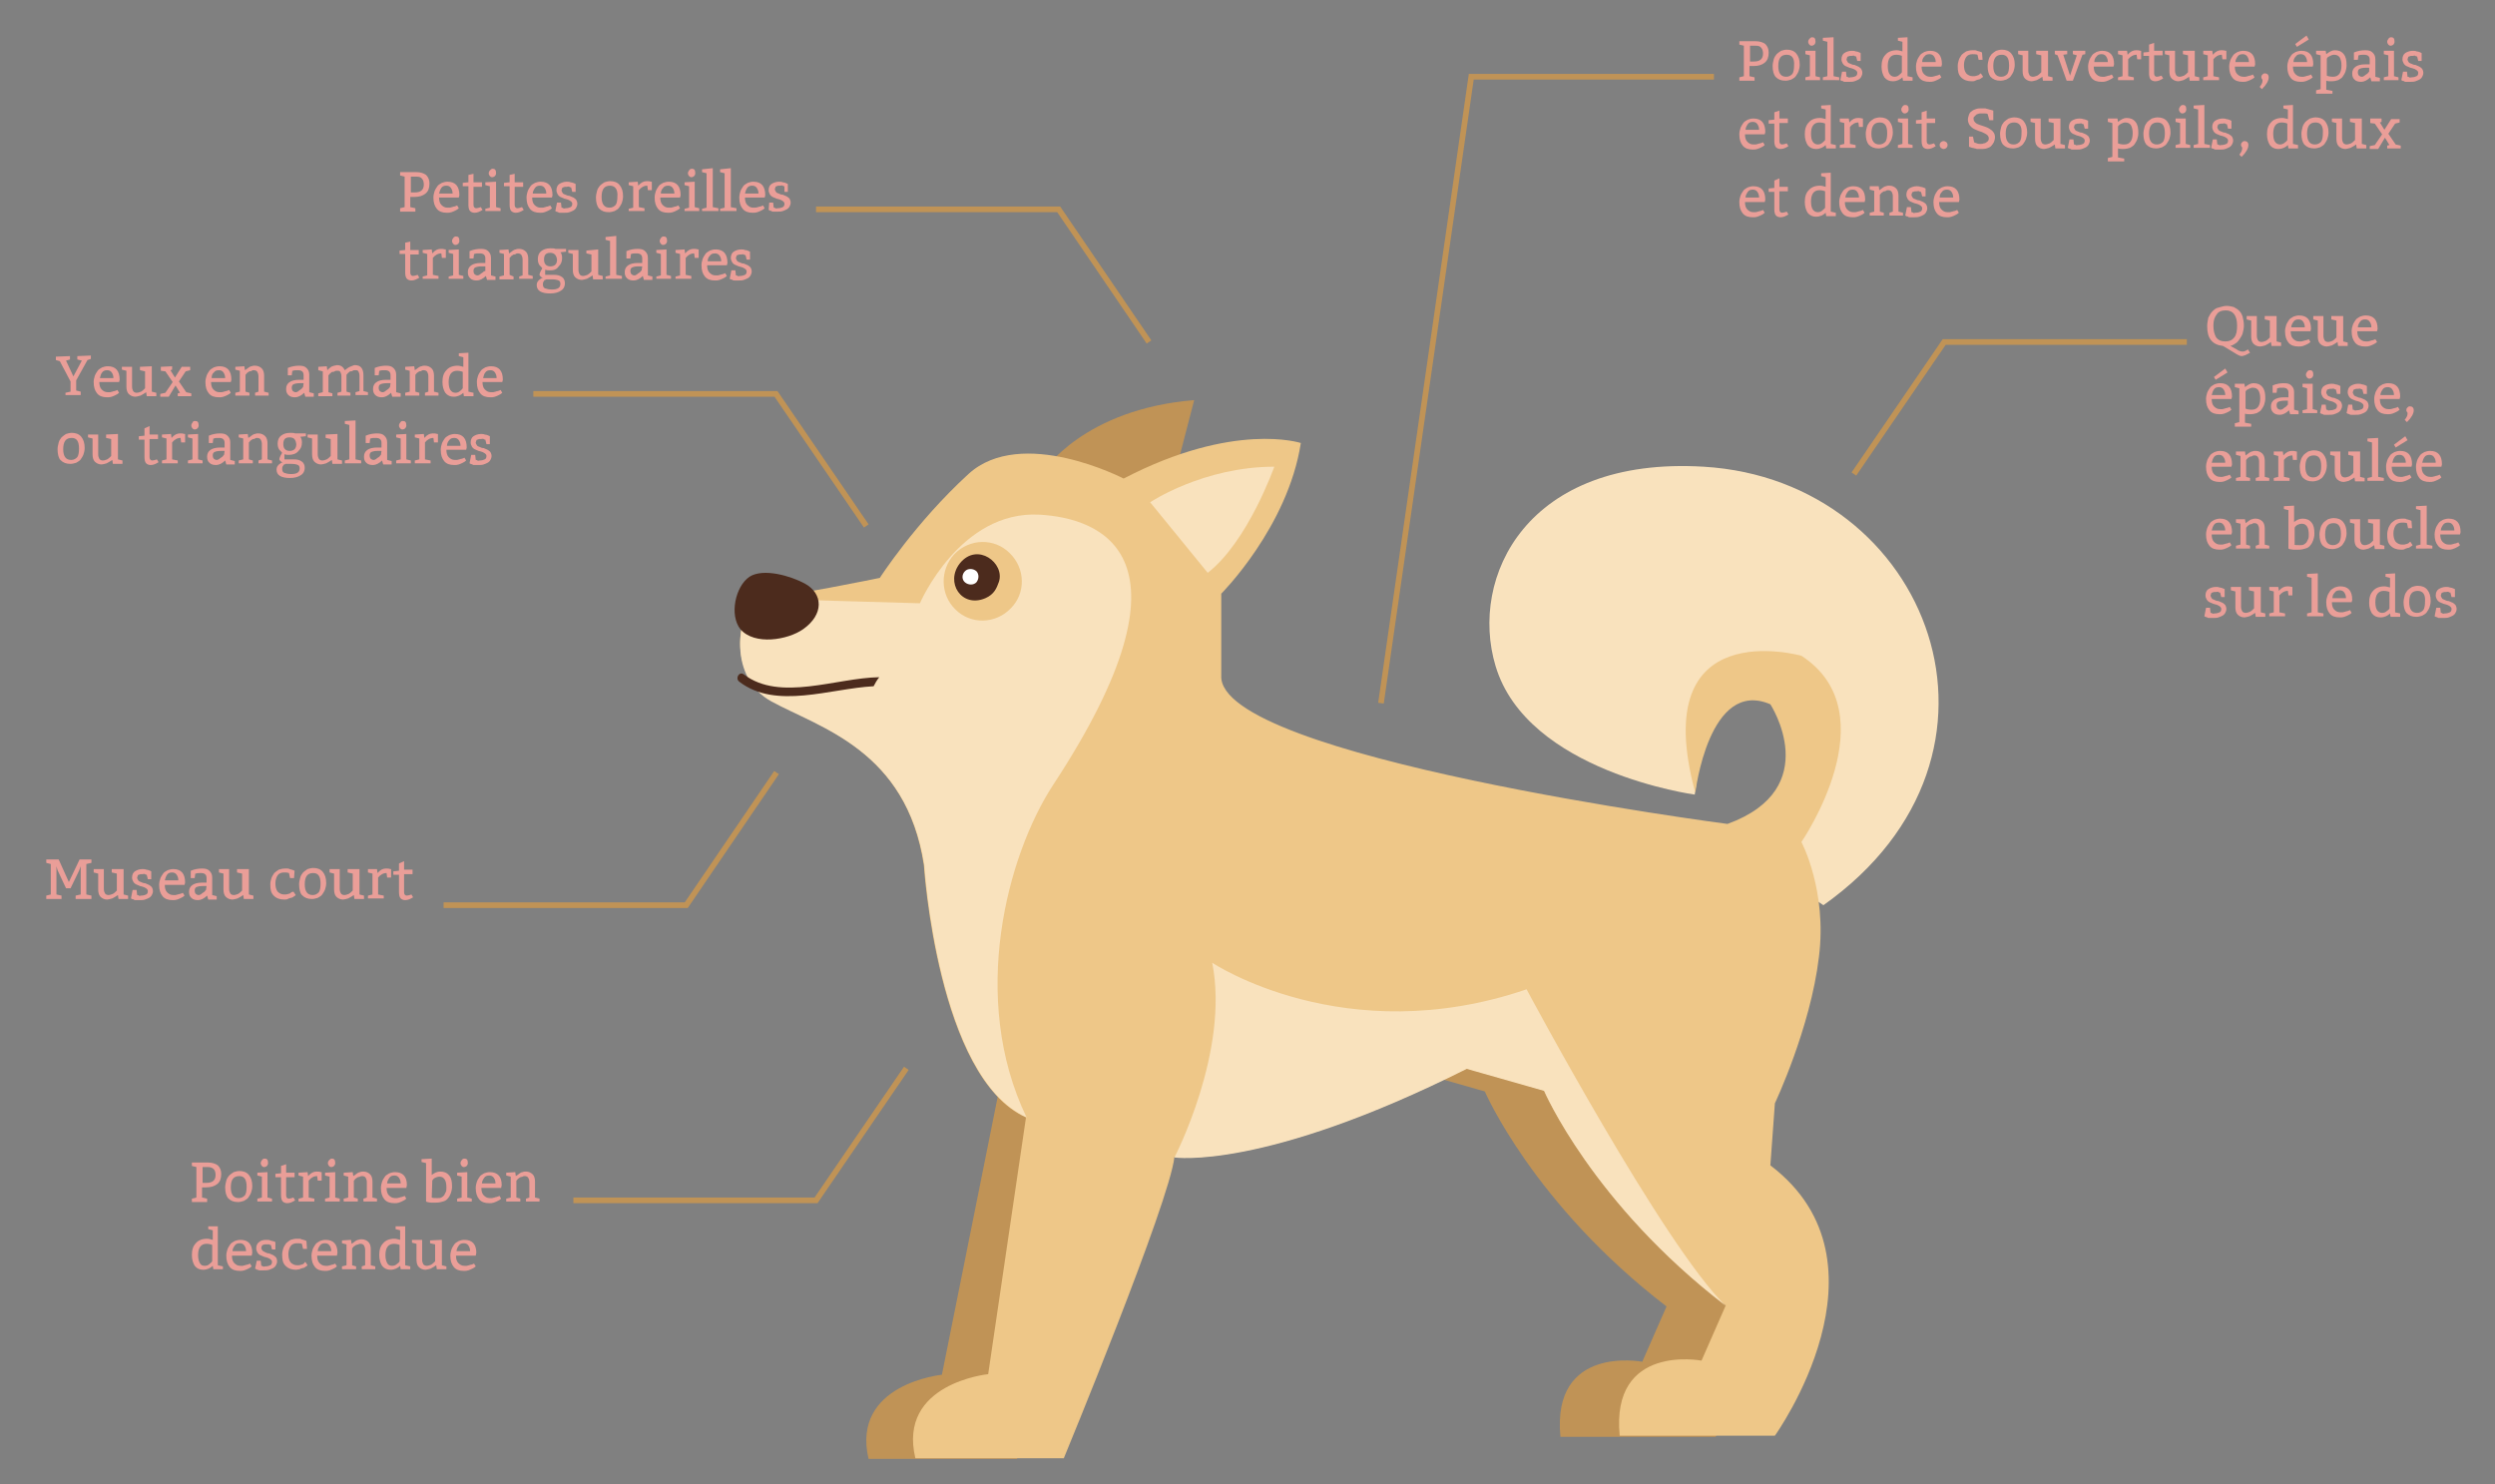 <?xml version="1.0" encoding="utf-8"?>
<!-- Generator: Adobe Illustrator 22.0.1, SVG Export Plug-In . SVG Version: 6.00 Build 0)  -->
<svg version="1.1" id="Calque_1" xmlns="http://www.w3.org/2000/svg" xmlns:xlink="http://www.w3.org/1999/xlink" x="0px" y="0px"
	 viewBox="0 0 442.1 263" style="enable-background:new 0 0 442.1 263;" xml:space="preserve">
<rect x="0" y="0" width="442.1" height="263" fill="#808080" stroke="none"/>
<style type="text/css">
	.st0{fill:#C09356;}
	.st1{fill:#F9E2BD;}
	.st2{fill:#EEC788;}
	.st3{fill:#4C2B1D;}
	.st4{fill:#FFFFFF;}
	.st5{fill:none;stroke:#C09356;stroke-miterlimit:10;}
	.st6{fill:#EA9E98;}
</style>
<g>
	<path class="st0" d="M303.1,206.7l0.8-11c0,0,1.8-3.9,3.8-9.4h-54.4v4.3l9.8,2.8c0,0,8.6,20,32.2,38.1l-4.3,9.8
		c0,0-16.1-3.1-14.5,13.3H304C303.8,254.6,325.8,224,303.1,206.7z"/>
	<path class="st0" d="M199.1,191.8h-21.8l-10.4,51.8c0,0-16.1,1.6-13,14.9h26.3c0,0,15.2-36.6,18.8-49.8L199.1,191.8L199.1,191.8z"
		/>
	<path class="st0" d="M184.9,83.5l21.2,8.6l5.5-21.2C192,72.5,184.9,83.5,184.9,83.5z"/>
	<path class="st1" d="M300.3,140.8c0,0-29.7-4-35.3-22.8c-4.7-15.7,5.5-37.2,36.9-35.3c40,2.4,58.9,51,21.2,77.7l-9.4-6.3l10.2-21.2
		l-7.8-9.4l-13.3-0.8L300.3,140.8z"/>
	<path class="st2" d="M163.7,153.3c0,0,2.4,37.7,18.1,44.7l-6.7,45.5c0,0-16.1,1.6-12.9,14.9h26.3c0,0,18.8-45.5,19.6-53.4
		c0,0,15.7,2.4,51.8-15.7l13.7,3.9c0,0,8.6,20,32.2,38.1l-4.3,9.8c0,0-16.1-3.1-14.5,13.3h27.5c0,0,22-30.6-0.8-47.9l0.8-11
		c0,0,6.3-13.3,7.8-25.9c1.5-11.8-3.1-20.4-3.1-20.4s15.7-22.8,0-33c0,0-27.5-7.8-18.8,24.3c0,0,2.4-20.4,13.3-15.7
		c0,0,9.7,14.9-7.6,21.2c0,0-90.5-11.8-89.7-26.3v-14.5c0,0,11.8-11.8,14.1-26.7c0,0-11.8-3.9-31.4,6.3c0,0-18.1-9.4-27.5-0.8
		c-9.4,8.6-15.7,18.4-15.7,18.4s-16.9,3.5-20.8,3.5c-3.9,0-7.1,13.3,1.6,18.1C145.3,129,160.6,132.9,163.7,153.3z"/>
	<path class="st1" d="M136.7,124.3c8.6,4.7,23.9,8.6,27.1,29c0,0,2.4,37.7,18.1,44.7c-10.2-21.2-3.4-46.5,4.7-58.9
		c26.8-40.8,8.3-47.3-2.4-47.9c-14.1-0.8-21.2,15.7-21.2,15.7l-27.9-0.8l-1.3,0.5C130.6,109.2,129,120.1,136.7,124.3z"/>
	<path class="st1" d="M214.8,170.6c3.1,15.7-6.7,34.5-6.7,34.5s15.7,2.4,51.8-15.7l13.7,3.9c0,0,8.6,20,32.2,38.1
		c-11-10.6-35.3-56.1-35.3-56.1C238.3,186.3,214.8,170.6,214.8,170.6z"/>
	<g>
		<path class="st2" d="M169.3,108c2.7,2.7,7.1,2.6,9.8-0.2c2.7-2.7,2.6-7.1-0.2-9.8c-2.7-2.7-7.1-2.6-9.8,0.2
			C166.5,101,166.6,105.4,169.3,108z"/>
		<path class="st3" d="M177,103.1c1.1-3.3-3.8-7.1-6.9-3.3c-2.7,3.4,0.3,8,4.5,6.2C176.2,105.3,176.6,104.2,177,103.1z"/>
		<path class="st4" d="M171,103.2c0.6,0.5,1.5,0.5,2,0c0.5-0.6,0.5-1.5,0-2c-0.6-0.5-1.5-0.5-2,0C170.4,101.8,170.4,102.7,171,103.2
			z"/>
	</g>
	<path class="st3" d="M155.8,120c-7.6,0.1-17.6,4.4-24-0.5c-0.8-0.6-1.6,0.7-0.8,1.3c6.5,5,16.1,1.2,23.8,0.8
		C155.1,121,155.4,120.5,155.8,120z"/>
	<path class="st3" d="M142.3,111.5c3.7-2.6,3.6-6.3,0.3-8.1c-2.4-1.3-7.3-2.8-9.8-1.2c-2.5,1.7-3.6,6.8-1.6,9.3
		C133.7,114.4,139.6,113.4,142.3,111.5z"/>
	<path class="st1" d="M203.8,89c0,0,9.4-6.3,22-6.3c0,0-4.7,13.3-11.8,18.8L203.8,89z"/>
</g>
<polyline class="st5" points="328.5,84 344.5,60.6 387.5,60.6 "/>
<polyline class="st5" points="203.6,60.6 187.6,37.1 144.6,37.1 "/>
<polyline class="st5" points="153.5,93.2 137.5,69.8 94.5,69.8 "/>
<polyline class="st5" points="137.6,136.9 121.6,160.4 78.6,160.4 "/>
<polyline class="st5" points="160.6,189.3 144.6,212.7 101.6,212.7 "/>
<polyline class="st5" points="244.7,124.6 260.7,13.6 303.7,13.6 "/>
<g>
	<path class="st6" d="M398.3,61.9l0.4,0.6c-0.7,0.4-1.2,0.6-1.5,0.6s-0.7-0.2-1.3-0.6l-2-1.2c-0.9-0.1-1.6-0.4-2.1-1
		s-0.7-1.4-0.7-2.5c0-0.5,0.1-1,0.2-1.5c0.2-0.4,0.4-0.8,0.7-1.1c0.3-0.3,0.6-0.6,1.1-0.7s0.9-0.3,1.4-0.3s0.9,0.1,1.3,0.2
		c0.4,0.2,0.7,0.4,1,0.7c0.3,0.3,0.5,0.7,0.6,1.1s0.2,0.9,0.2,1.5c0,0.5-0.1,0.9-0.2,1.3s-0.3,0.7-0.5,1s-0.4,0.6-0.7,0.8
		c-0.3,0.2-0.6,0.4-1,0.5l1.1,0.6c0.4,0.3,0.8,0.4,1.1,0.4c0.2,0,0.5-0.1,0.8-0.3L398.3,61.9z M394.4,55c-0.7,0-1.3,0.2-1.6,0.7
		c-0.4,0.5-0.6,1.1-0.6,2s0.2,1.6,0.5,2.1c0.4,0.5,0.9,0.7,1.6,0.7s1.2-0.2,1.6-0.7s0.5-1.2,0.5-2.1C396.4,55.9,395.7,55,394.4,55z"
		/>
	<path class="st6" d="M403.4,56v4.5l0.8,0.2v0.6h-1.7l-0.1-0.7c-0.3,0.2-0.6,0.4-1,0.6c-0.4,0.1-0.7,0.2-0.9,0.2
		c-0.5,0-0.9-0.2-1.2-0.5c-0.3-0.3-0.4-0.8-0.4-1.3v-2.8l-0.8-0.2V56h1.8v3.5c0,0.4,0.1,0.6,0.2,0.8c0.1,0.2,0.4,0.3,0.6,0.3
		c0.3,0,0.5-0.1,0.8-0.2c0.2-0.1,0.4-0.3,0.5-0.4l0.2-0.2v-3l-0.9-0.2V56H403.4z"/>
	<path class="st6" d="M409.4,58.7h-3.5c0,0.5,0.1,1,0.4,1.3s0.6,0.5,1.1,0.5c0.1,0,0.3,0,0.4,0s0.3-0.1,0.4-0.1s0.2-0.1,0.4-0.1
		c0.1,0,0.2-0.1,0.3-0.1l0.2-0.1l0.3,0.5c-0.2,0.2-0.4,0.3-0.6,0.4c-0.2,0.1-0.4,0.2-0.7,0.3c-0.3,0.1-0.5,0.1-0.8,0.1
		c-0.8,0-1.4-0.2-1.8-0.7s-0.6-1.1-0.6-2c0-0.4,0.1-0.8,0.2-1.1s0.3-0.6,0.5-0.9s0.5-0.4,0.8-0.6c0.3-0.1,0.6-0.2,1-0.2
		c1.4,0,2.1,0.8,2.1,2.4L409.4,58.7z M406,58h2.4c0-0.4-0.1-0.7-0.3-1c-0.2-0.3-0.5-0.4-0.8-0.4c-0.4,0-0.7,0.1-0.9,0.4
		C406.2,57.3,406,57.6,406,58z"/>
	<path class="st6" d="M415.2,56v4.5l0.8,0.2v0.6h-1.7l-0.1-0.7c-0.3,0.2-0.6,0.4-1,0.6c-0.4,0.1-0.7,0.2-0.9,0.2
		c-0.5,0-0.9-0.2-1.2-0.5c-0.3-0.3-0.4-0.8-0.4-1.3v-2.8l-0.8-0.2V56h1.8v3.5c0,0.4,0.1,0.6,0.2,0.8c0.1,0.2,0.4,0.3,0.6,0.3
		c0.3,0,0.5-0.1,0.8-0.2c0.2-0.1,0.4-0.3,0.5-0.4l0.2-0.2v-3l-0.9-0.2V56H415.2z"/>
	<path class="st6" d="M421.2,58.7h-3.5c0,0.5,0.1,1,0.4,1.3s0.6,0.5,1.1,0.5c0.1,0,0.3,0,0.4,0s0.3-0.1,0.4-0.1s0.2-0.1,0.4-0.1
		c0.1,0,0.2-0.1,0.3-0.1l0.2-0.1l0.3,0.5c-0.2,0.2-0.4,0.3-0.6,0.4c-0.2,0.1-0.4,0.2-0.7,0.3c-0.3,0.1-0.5,0.1-0.8,0.1
		c-0.8,0-1.4-0.2-1.8-0.7s-0.6-1.1-0.6-2c0-0.4,0.1-0.8,0.2-1.1s0.3-0.6,0.5-0.9s0.5-0.4,0.8-0.6c0.3-0.1,0.6-0.2,1-0.2
		c1.4,0,2.1,0.8,2.1,2.4L421.2,58.7z M417.8,58h2.4c0-0.4-0.1-0.7-0.3-1c-0.2-0.3-0.5-0.4-0.8-0.4c-0.4,0-0.7,0.1-0.9,0.4
		C418,57.3,417.8,57.6,417.8,58z"/>
	<path class="st6" d="M395.4,70.7h-3.5c0,0.5,0.1,1,0.4,1.3s0.6,0.5,1.1,0.5c0.1,0,0.3,0,0.4,0s0.3-0.1,0.4-0.1s0.2-0.1,0.4-0.1
		c0.1,0,0.2-0.1,0.3-0.1l0.2-0.1l0.3,0.5c-0.2,0.2-0.4,0.3-0.6,0.4c-0.2,0.1-0.4,0.2-0.7,0.3c-0.3,0.1-0.5,0.1-0.8,0.1
		c-0.8,0-1.4-0.2-1.8-0.7s-0.6-1.1-0.6-2c0-0.4,0.1-0.8,0.2-1.1s0.3-0.6,0.5-0.9s0.5-0.4,0.8-0.6c0.3-0.1,0.6-0.2,1-0.2
		c1.4,0,2.1,0.8,2.1,2.4L395.4,70.7z M391.9,70h2.4c0-0.4-0.1-0.7-0.3-1c-0.2-0.3-0.5-0.4-0.8-0.4c-0.4,0-0.7,0.1-0.9,0.4
		C392.1,69.3,392,69.6,391.9,70z M394.7,66l-2.1,1.3l-0.3-0.5l2-1.5L394.7,66z"/>
	<path class="st6" d="M397.7,68l0.1,0.6c0.5-0.4,1-0.7,1.5-0.7c0.7,0,1.2,0.2,1.6,0.7s0.5,1.1,0.5,2c0,0.4-0.1,0.8-0.2,1.1
		s-0.3,0.6-0.5,0.9s-0.5,0.4-0.8,0.6c-0.3,0.1-0.7,0.2-1.2,0.2c-0.3,0-0.6,0-0.9-0.1v1.6l1.1,0.2v0.5H396V75l0.8-0.2v-6l-0.8-0.2V68
		H397.7z M397.9,69.4v3c0.2,0.1,0.6,0.2,1.1,0.2c1,0,1.5-0.7,1.5-2c0-0.6-0.1-1-0.3-1.4c-0.2-0.3-0.5-0.5-1-0.5
		c-0.3,0-0.5,0.1-0.7,0.2S398,69.1,397.9,69.4z"/>
	<path class="st6" d="M402.7,68.3c0.7-0.3,1.4-0.4,2-0.4s1,0.1,1.3,0.4s0.5,0.6,0.5,1.2v3.1l0.8,0.2v0.6h-1.5l-0.2-0.7
		c-0.5,0.5-1.1,0.8-1.6,0.8s-0.9-0.1-1.2-0.4c-0.3-0.3-0.4-0.6-0.4-1.1c0-1,0.8-1.6,2.3-1.6h0.8v-0.8c0-0.6-0.3-0.9-1-0.9
		c-0.4,0-0.7,0-0.9,0.1h-0.1l-0.1,0.8h-0.7L402.7,68.3z M405.5,71h-0.7c-0.5,0-0.9,0.1-1.1,0.2s-0.3,0.3-0.3,0.6s0.1,0.5,0.2,0.6
		s0.3,0.2,0.5,0.2c0.1,0,0.2,0,0.3-0.1c0.1,0,0.2-0.1,0.3-0.2s0.2-0.1,0.3-0.2s0.2-0.1,0.2-0.2l0.2-0.2V71H405.5z"/>
	<path class="st6" d="M409.8,68v4.5l0.8,0.2v0.5H408v-0.5l0.8-0.2v-3.7l-0.8-0.2V68H409.8z M409.3,65.6c0.4,0,0.6,0.2,0.6,0.8
		c0,0.2-0.1,0.4-0.2,0.5s-0.3,0.2-0.5,0.2s-0.3-0.1-0.4-0.2c-0.1-0.1-0.2-0.3-0.2-0.5s0.1-0.4,0.2-0.5
		C408.9,65.7,409.1,65.6,409.3,65.6z"/>
	<path class="st6" d="M411.4,71.7h0.7l0.1,0.9c0.1,0,0.2,0,0.3,0.1s0.3,0,0.4,0c0.4,0,0.7-0.1,0.9-0.2c0.2-0.1,0.3-0.3,0.3-0.6
		c0-0.2-0.1-0.3-0.2-0.4c-0.1-0.1-0.3-0.2-0.5-0.3s-0.4-0.1-0.7-0.2c-0.2-0.1-0.5-0.2-0.7-0.3s-0.4-0.3-0.5-0.5s-0.2-0.4-0.2-0.7
		c0-0.5,0.2-0.9,0.5-1.1s0.8-0.4,1.3-0.4c0.2,0,0.5,0,0.7,0.1c0.2,0,0.5,0.1,0.7,0.2l0.2,0.1v1.4h-0.6l-0.2-0.8
		c-0.1,0-0.2,0-0.3-0.1s-0.3,0-0.5,0c-0.1,0-0.2,0-0.3,0c-0.1,0-0.2,0.1-0.3,0.1c-0.1,0-0.2,0.1-0.2,0.2c0,0.1-0.1,0.2-0.1,0.3
		c0,0.2,0.1,0.3,0.2,0.5s0.3,0.2,0.5,0.3s0.4,0.2,0.7,0.2c0.2,0.1,0.5,0.2,0.7,0.3s0.4,0.3,0.5,0.4c0.1,0.2,0.2,0.4,0.2,0.7
		s-0.1,0.5-0.2,0.7s-0.3,0.4-0.5,0.5s-0.4,0.2-0.7,0.3c-0.3,0.1-0.6,0.1-0.9,0.1c-0.1,0-0.2,0-0.4,0c-0.1,0-0.2,0-0.4,0
		c-0.1,0-0.2,0-0.3-0.1s-0.2,0-0.3-0.1l-0.2-0.1L411.4,71.7z"/>
	<path class="st6" d="M416.1,71.7h0.7l0.1,0.9c0.1,0,0.2,0,0.3,0.1s0.3,0,0.4,0c0.4,0,0.7-0.1,0.9-0.2c0.2-0.1,0.3-0.3,0.3-0.6
		c0-0.2-0.1-0.3-0.2-0.4c-0.1-0.1-0.3-0.2-0.5-0.3s-0.4-0.1-0.7-0.2c-0.2-0.1-0.5-0.2-0.7-0.3s-0.4-0.3-0.5-0.5s-0.2-0.4-0.2-0.7
		c0-0.5,0.2-0.9,0.5-1.1s0.8-0.4,1.3-0.4c0.2,0,0.5,0,0.7,0.1c0.2,0,0.5,0.1,0.7,0.2l0.2,0.1v1.4h-0.6l-0.2-0.8
		c-0.1,0-0.2,0-0.3-0.1s-0.3,0-0.5,0c-0.1,0-0.2,0-0.3,0c-0.1,0-0.2,0.1-0.3,0.1c-0.1,0-0.2,0.1-0.2,0.2c0,0.1-0.1,0.2-0.1,0.3
		c0,0.2,0.1,0.3,0.2,0.5s0.3,0.2,0.5,0.3s0.4,0.2,0.7,0.2c0.2,0.1,0.5,0.2,0.7,0.3s0.4,0.3,0.5,0.4c0.1,0.2,0.2,0.4,0.2,0.7
		s-0.1,0.5-0.2,0.7s-0.3,0.4-0.5,0.5s-0.4,0.2-0.7,0.3c-0.3,0.1-0.6,0.1-0.9,0.1c-0.1,0-0.2,0-0.4,0c-0.1,0-0.2,0-0.4,0
		c-0.1,0-0.2,0-0.3-0.1s-0.2,0-0.3-0.1l-0.2-0.1L416.1,71.7z"/>
	<path class="st6" d="M425.2,70.7h-3.5c0,0.5,0.1,1,0.4,1.3s0.6,0.5,1.1,0.5c0.1,0,0.3,0,0.4,0s0.3-0.1,0.4-0.1s0.2-0.1,0.4-0.1
		c0.1,0,0.2-0.1,0.3-0.1l0.2-0.1l0.3,0.5c-0.2,0.2-0.4,0.3-0.6,0.4c-0.2,0.1-0.4,0.2-0.7,0.3c-0.3,0.1-0.5,0.1-0.8,0.1
		c-0.8,0-1.4-0.2-1.8-0.7s-0.6-1.1-0.6-2c0-0.4,0.1-0.8,0.2-1.1s0.3-0.6,0.5-0.9s0.5-0.4,0.8-0.6c0.3-0.1,0.6-0.2,1-0.2
		c1.4,0,2.1,0.8,2.1,2.4L425.2,70.7z M421.8,70h2.4c0-0.4-0.1-0.7-0.3-1c-0.2-0.3-0.5-0.4-0.8-0.4c-0.4,0-0.7,0.1-0.9,0.4
		C422,69.3,421.8,69.6,421.8,70z"/>
	<path class="st6" d="M427,72c0.4,0,0.7,0.2,0.7,0.7c0,0.6-0.4,1.3-1.2,2.1l-0.4-0.4c0.4-0.5,0.5-0.8,0.5-1.1v-0.1
		c0-0.1,0-0.1-0.1-0.2c0-0.1-0.1-0.1-0.1-0.2c0-0.1,0-0.2,0-0.2c0-0.2,0.1-0.3,0.2-0.4S426.8,72,427,72z"/>
	<path class="st6" d="M395.4,82.7h-3.5c0,0.5,0.1,1,0.4,1.3s0.6,0.5,1.1,0.5c0.1,0,0.3,0,0.4,0s0.3-0.1,0.4-0.1s0.2-0.1,0.4-0.1
		c0.1,0,0.2-0.1,0.3-0.1l0.2-0.1l0.3,0.5c-0.2,0.2-0.4,0.3-0.6,0.4c-0.2,0.1-0.4,0.2-0.7,0.3c-0.3,0.1-0.5,0.1-0.8,0.1
		c-0.8,0-1.4-0.2-1.8-0.7s-0.6-1.1-0.6-2c0-0.4,0.1-0.8,0.2-1.1s0.3-0.6,0.5-0.9s0.5-0.4,0.8-0.6c0.3-0.1,0.6-0.2,1-0.2
		c1.4,0,2.1,0.8,2.1,2.4L395.4,82.7z M391.9,82h2.4c0-0.4-0.1-0.7-0.3-1c-0.2-0.3-0.5-0.4-0.8-0.4c-0.4,0-0.7,0.1-0.9,0.4
		C392.1,81.3,392,81.6,391.9,82z"/>
	<path class="st6" d="M397.8,80l0.1,0.7c0.1-0.1,0.2-0.1,0.3-0.2s0.3-0.2,0.4-0.3c0.2-0.1,0.3-0.2,0.5-0.2c0.2-0.1,0.4-0.1,0.6-0.1
		c0.5,0,0.9,0.2,1.2,0.5c0.3,0.3,0.4,0.8,0.4,1.3v2.8l0.8,0.2v0.5h-2.4v-0.5l0.6-0.2v-2.7c0-0.4-0.1-0.6-0.2-0.8s-0.4-0.3-0.6-0.3
		c-0.1,0-0.3,0-0.4,0.1s-0.3,0.1-0.4,0.1c-0.1,0.1-0.2,0.1-0.3,0.2c-0.1,0.1-0.2,0.1-0.2,0.2l-0.2,0.2v3l0.7,0.2v0.5h-2.5v-0.5
		l0.8-0.2v-3.7l-0.8-0.2V80H397.8z"/>
	<path class="st6" d="M404.5,80l0.1,0.7c0.5-0.6,1-0.8,1.5-0.8c0.3,0,0.5,0,0.8,0.1h0.1v1.5h-0.7l-0.1-0.8c-0.6,0-1.1,0.3-1.5,0.8v3
		l1,0.2v0.5h-2.8v-0.5l0.8-0.2v-3.7l-0.8-0.2V80H404.5z"/>
	<path class="st6" d="M407.5,82.7c0-0.4,0.1-0.8,0.2-1.2s0.3-0.6,0.5-0.9c0.2-0.2,0.5-0.4,0.8-0.6c0.3-0.1,0.7-0.2,1-0.2
		c0.7,0,1.3,0.2,1.7,0.7c0.4,0.5,0.6,1.1,0.6,2c0,0.4-0.1,0.8-0.2,1.1s-0.3,0.6-0.5,0.9s-0.5,0.4-0.8,0.6c-0.3,0.1-0.7,0.2-1,0.2
		c-0.8,0-1.3-0.2-1.8-0.7C407.7,84.2,407.5,83.6,407.5,82.7z M410,80.7c-1,0-1.5,0.6-1.5,2c0,1.3,0.5,1.9,1.4,1.9
		c0.5,0,0.8-0.2,1.1-0.5c0.2-0.3,0.3-0.8,0.3-1.5C411.3,81.3,410.9,80.7,410,80.7z"/>
	<path class="st6" d="M418.2,80v4.5l0.8,0.2v0.6h-1.7l-0.1-0.7c-0.3,0.2-0.6,0.4-1,0.6c-0.4,0.1-0.7,0.2-0.9,0.2
		c-0.5,0-0.9-0.2-1.2-0.5c-0.3-0.3-0.4-0.8-0.4-1.3v-2.8l-0.8-0.2V80h1.8v3.5c0,0.4,0.1,0.6,0.2,0.8s0.4,0.3,0.6,0.3
		c0.3,0,0.5-0.1,0.8-0.2c0.2-0.1,0.4-0.3,0.5-0.4l0.2-0.2v-3l-0.9-0.2V80H418.2z"/>
	<path class="st6" d="M421.4,77.6v6.9l1,0.2v0.5h-2.9v-0.5l0.8-0.2v-6.1l-0.8-0.2v-0.5L421.4,77.6z"/>
	<path class="st6" d="M427.3,82.7h-3.5c0,0.5,0.1,1,0.4,1.3s0.6,0.5,1.1,0.5c0.1,0,0.3,0,0.4,0s0.3-0.1,0.4-0.1s0.2-0.1,0.4-0.1
		c0.1,0,0.2-0.1,0.3-0.1l0.2-0.1l0.3,0.5c-0.2,0.2-0.4,0.3-0.6,0.4c-0.2,0.1-0.4,0.2-0.7,0.3c-0.3,0.1-0.5,0.1-0.8,0.1
		c-0.8,0-1.4-0.2-1.8-0.7s-0.6-1.1-0.6-2c0-0.4,0.1-0.8,0.2-1.1s0.3-0.6,0.5-0.9s0.5-0.4,0.8-0.6c0.3-0.1,0.6-0.2,1-0.2
		c1.4,0,2.1,0.8,2.1,2.4L427.3,82.7z M423.9,82h2.4c0-0.4-0.1-0.7-0.3-1c-0.2-0.3-0.5-0.4-0.8-0.4c-0.4,0-0.7,0.1-0.9,0.4
		C424.1,81.3,424,81.6,423.9,82z M426.6,78l-2.1,1.3l-0.3-0.5l2-1.5L426.6,78z"/>
	<path class="st6" d="M432.6,82.7h-3.5c0,0.5,0.1,1,0.4,1.3s0.6,0.5,1.1,0.5c0.1,0,0.3,0,0.4,0s0.3-0.1,0.4-0.1s0.2-0.1,0.4-0.1
		c0.1,0,0.2-0.1,0.3-0.1l0.2-0.1l0.3,0.5c-0.2,0.2-0.4,0.3-0.6,0.4c-0.2,0.1-0.4,0.2-0.7,0.3c-0.3,0.1-0.5,0.1-0.8,0.1
		c-0.8,0-1.4-0.2-1.8-0.7s-0.6-1.1-0.6-2c0-0.4,0.1-0.8,0.2-1.1s0.3-0.6,0.5-0.9s0.5-0.4,0.8-0.6c0.3-0.1,0.6-0.2,1-0.2
		c1.4,0,2.1,0.8,2.1,2.4L432.6,82.7z M429.2,82h2.4c0-0.4-0.1-0.7-0.3-1c-0.2-0.3-0.5-0.4-0.8-0.4c-0.4,0-0.7,0.1-0.9,0.4
		C429.4,81.3,429.3,81.6,429.2,82z"/>
	<path class="st6" d="M395.4,94.7h-3.5c0,0.5,0.1,1,0.4,1.3s0.6,0.5,1.1,0.5c0.1,0,0.3,0,0.4,0s0.3-0.1,0.4-0.1s0.2-0.1,0.4-0.1
		c0.1,0,0.2-0.1,0.3-0.1l0.2-0.1l0.3,0.5c-0.2,0.2-0.4,0.3-0.6,0.4c-0.2,0.1-0.4,0.2-0.7,0.3c-0.3,0.1-0.5,0.1-0.8,0.1
		c-0.8,0-1.4-0.2-1.8-0.7s-0.6-1.1-0.6-2c0-0.4,0.1-0.8,0.2-1.1s0.3-0.6,0.5-0.9s0.5-0.4,0.8-0.6c0.3-0.1,0.6-0.2,1-0.2
		c1.4,0,2.1,0.8,2.1,2.4L395.4,94.7z M391.9,94h2.4c0-0.4-0.1-0.7-0.3-1c-0.2-0.3-0.5-0.4-0.8-0.4c-0.4,0-0.7,0.1-0.9,0.4
		C392.1,93.3,392,93.6,391.9,94z"/>
	<path class="st6" d="M397.8,92l0.1,0.7c0.1-0.1,0.2-0.1,0.3-0.2s0.3-0.2,0.4-0.3c0.2-0.1,0.3-0.2,0.5-0.2c0.2-0.1,0.4-0.1,0.6-0.1
		c0.5,0,0.9,0.2,1.2,0.5c0.3,0.3,0.4,0.8,0.4,1.3v2.8l0.8,0.2v0.5h-2.4v-0.5l0.6-0.2v-2.7c0-0.4-0.1-0.6-0.2-0.8s-0.4-0.3-0.6-0.3
		c-0.1,0-0.3,0-0.4,0.1s-0.3,0.1-0.4,0.1c-0.1,0.1-0.2,0.1-0.3,0.2c-0.1,0.1-0.2,0.1-0.2,0.2l-0.2,0.2v3l0.7,0.2v0.5h-2.5v-0.5
		l0.8-0.2v-3.7l-0.8-0.2V92H397.8z"/>
	<path class="st6" d="M406.5,89.6v2.9c0.5-0.4,1-0.6,1.5-0.6c0.7,0,1.2,0.2,1.6,0.7s0.5,1.1,0.5,2c0,0.4-0.1,0.8-0.2,1.1
		s-0.3,0.7-0.5,0.9c-0.2,0.3-0.5,0.5-0.9,0.6c-0.3,0.1-0.7,0.2-1.2,0.2c-0.3,0-0.6,0-0.9,0s-0.5-0.1-0.7-0.1l-0.2-0.1v-6.8l-0.8-0.2
		v-0.5L406.5,89.6z M406.5,96.5c0.2,0.1,0.5,0.1,1,0.1c0.3,0,0.5,0,0.7-0.1s0.3-0.2,0.5-0.4c0.1-0.2,0.2-0.4,0.3-0.6
		c0.1-0.2,0.1-0.5,0.1-0.8c0-0.6-0.1-1.1-0.3-1.4c-0.2-0.3-0.5-0.5-0.9-0.5c-0.3,0-0.6,0.1-0.8,0.2c-0.2,0.1-0.4,0.3-0.5,0.5v3
		H406.5z"/>
	<path class="st6" d="M411,94.7c0-0.4,0.1-0.8,0.2-1.2s0.3-0.6,0.5-0.9c0.2-0.2,0.5-0.4,0.8-0.6c0.3-0.1,0.7-0.2,1-0.2
		c0.7,0,1.3,0.2,1.7,0.7c0.4,0.5,0.6,1.1,0.6,2c0,0.4-0.1,0.8-0.2,1.1s-0.3,0.6-0.5,0.9s-0.5,0.4-0.8,0.6c-0.3,0.1-0.7,0.2-1,0.2
		c-0.8,0-1.3-0.2-1.8-0.7C411.2,96.2,411,95.6,411,94.7z M413.5,92.7c-1,0-1.5,0.6-1.5,2c0,1.3,0.5,1.9,1.4,1.9
		c0.5,0,0.8-0.2,1.1-0.5c0.2-0.3,0.3-0.8,0.3-1.5C414.8,93.3,414.4,92.7,413.5,92.7z"/>
	<path class="st6" d="M421.7,92v4.5l0.8,0.2v0.6h-1.7l-0.1-0.7c-0.3,0.2-0.6,0.4-1,0.6c-0.4,0.1-0.7,0.2-0.9,0.2
		c-0.5,0-0.9-0.2-1.2-0.5c-0.3-0.3-0.4-0.8-0.4-1.3v-2.8l-0.8-0.2V92h1.8v3.5c0,0.4,0.1,0.6,0.2,0.8s0.4,0.3,0.6,0.3
		c0.3,0,0.5-0.1,0.8-0.2c0.2-0.1,0.4-0.3,0.5-0.4l0.2-0.2v-3l-0.9-0.2V92H421.7z"/>
	<path class="st6" d="M427.4,93.6h-0.7l-0.2-0.9c-0.3-0.1-0.6-0.1-0.9-0.1c-0.5,0-0.9,0.2-1.1,0.5s-0.4,0.8-0.4,1.4s0.1,1.1,0.4,1.5
		c0.3,0.3,0.7,0.5,1.1,0.5c0.1,0,0.3,0,0.4,0s0.3-0.1,0.4-0.1s0.2-0.1,0.3-0.1c0.1-0.1,0.2-0.1,0.2-0.2l0.2-0.1l0.4,0.6l-0.1,0.1
		c-0.1,0.1-0.2,0.1-0.3,0.2c-0.1,0.1-0.3,0.2-0.5,0.2c-0.2,0.1-0.4,0.1-0.5,0.2c-0.2,0.1-0.4,0.1-0.6,0.1c-0.8,0-1.4-0.2-1.9-0.7
		s-0.6-1.1-0.6-2c0-0.4,0.1-0.8,0.2-1.1s0.3-0.6,0.5-0.9c0.2-0.2,0.5-0.4,0.8-0.6c0.3-0.1,0.7-0.2,1.1-0.2c0.1,0,0.3,0,0.4,0
		s0.3,0,0.4,0.1c0.1,0,0.3,0.1,0.4,0.1s0.2,0.1,0.3,0.1l0.2,0.1L427.4,93.6z"/>
	<path class="st6" d="M430,89.6v6.9l1,0.2v0.5h-2.9v-0.5l0.8-0.2v-6.1l-0.8-0.2v-0.5L430,89.6z"/>
	<path class="st6" d="M435.9,94.7h-3.5c0,0.5,0.1,1,0.4,1.3s0.6,0.5,1.1,0.5c0.1,0,0.3,0,0.4,0s0.3-0.1,0.4-0.1s0.2-0.1,0.4-0.1
		c0.1,0,0.2-0.1,0.3-0.1l0.2-0.1l0.3,0.5c-0.2,0.2-0.4,0.3-0.6,0.4c-0.2,0.1-0.4,0.2-0.7,0.3c-0.3,0.1-0.5,0.1-0.8,0.1
		c-0.8,0-1.4-0.2-1.8-0.7s-0.6-1.1-0.6-2c0-0.4,0.1-0.8,0.2-1.1s0.3-0.6,0.5-0.9s0.5-0.4,0.8-0.6c0.3-0.1,0.6-0.2,1-0.2
		c1.4,0,2.1,0.8,2.1,2.4L435.9,94.7z M432.5,94h2.4c0-0.4-0.1-0.7-0.3-1c-0.2-0.3-0.5-0.4-0.8-0.4c-0.4,0-0.7,0.1-0.9,0.4
		C432.7,93.3,432.5,93.6,432.5,94z"/>
	<path class="st6" d="M390.9,107.7h0.7l0.1,0.9c0.1,0,0.2,0,0.3,0.1s0.3,0,0.4,0c0.4,0,0.7-0.1,0.9-0.2c0.2-0.1,0.3-0.3,0.3-0.6
		c0-0.2-0.1-0.3-0.2-0.4c-0.1-0.1-0.3-0.2-0.5-0.3s-0.4-0.1-0.7-0.2c-0.2-0.1-0.5-0.2-0.7-0.3s-0.4-0.3-0.5-0.5s-0.2-0.4-0.2-0.7
		c0-0.5,0.2-0.9,0.5-1.1s0.8-0.4,1.3-0.4c0.2,0,0.5,0,0.7,0.1c0.2,0,0.5,0.1,0.7,0.2l0.2,0.1v1.4h-0.6l-0.2-0.8
		c-0.1,0-0.2,0-0.3-0.1s-0.3,0-0.5,0c-0.1,0-0.2,0-0.3,0c-0.1,0-0.2,0.1-0.3,0.1c-0.1,0-0.2,0.1-0.2,0.2c0,0.1-0.1,0.2-0.1,0.3
		c0,0.2,0.1,0.3,0.2,0.5s0.3,0.2,0.5,0.3s0.4,0.2,0.7,0.2c0.2,0.1,0.5,0.2,0.7,0.3s0.4,0.3,0.5,0.4c0.1,0.2,0.2,0.4,0.2,0.7
		s-0.1,0.5-0.2,0.7s-0.3,0.4-0.5,0.5s-0.4,0.2-0.7,0.3c-0.3,0.1-0.6,0.1-0.9,0.1c-0.1,0-0.2,0-0.4,0c-0.1,0-0.2,0-0.4,0
		c-0.1,0-0.2,0-0.3-0.1s-0.2,0-0.3-0.1l-0.2-0.1L390.9,107.7z"/>
	<path class="st6" d="M400.6,104v4.5l0.8,0.2v0.6h-1.7l-0.1-0.7c-0.3,0.2-0.6,0.4-1,0.6c-0.4,0.1-0.7,0.2-0.9,0.2
		c-0.5,0-0.9-0.2-1.2-0.5c-0.3-0.3-0.4-0.8-0.4-1.3v-2.8l-0.8-0.2V104h1.8v3.5c0,0.4,0.1,0.6,0.2,0.8s0.4,0.3,0.6,0.3
		c0.3,0,0.5-0.1,0.8-0.2c0.2-0.1,0.4-0.3,0.5-0.4l0.2-0.2v-3l-0.9-0.2V104H400.6z"/>
	<path class="st6" d="M403.7,104l0.1,0.7c0.5-0.6,1-0.8,1.5-0.8c0.3,0,0.5,0,0.8,0.1h0.1v1.5h-0.7l-0.1-0.8c-0.6,0-1.1,0.3-1.5,0.8
		v3l1,0.2v0.5h-2.8v-0.5l0.8-0.2v-3.7l-0.8-0.2V104H403.7z"/>
	<path class="st6" d="M410.7,101.6v6.9l1,0.2v0.5h-2.9v-0.5l0.8-0.2v-6.1l-0.8-0.2v-0.5L410.7,101.6z"/>
	<path class="st6" d="M416.7,106.7h-3.5c0,0.5,0.1,1,0.4,1.3s0.6,0.5,1.1,0.5c0.1,0,0.3,0,0.4,0s0.3-0.1,0.4-0.1s0.2-0.1,0.4-0.1
		c0.1,0,0.2-0.1,0.3-0.1l0.2-0.1l0.3,0.5c-0.2,0.2-0.4,0.3-0.6,0.4c-0.2,0.1-0.4,0.2-0.7,0.3c-0.3,0.1-0.5,0.1-0.8,0.1
		c-0.8,0-1.4-0.2-1.8-0.7s-0.6-1.1-0.6-2c0-0.4,0.1-0.8,0.2-1.1s0.3-0.6,0.5-0.9s0.5-0.4,0.8-0.6c0.3-0.1,0.6-0.2,1-0.2
		c1.4,0,2.1,0.8,2.1,2.4L416.7,106.7z M413.3,106h2.4c0-0.4-0.1-0.7-0.3-1c-0.2-0.3-0.5-0.4-0.8-0.4c-0.4,0-0.7,0.1-0.9,0.4
		C413.4,105.3,413.3,105.6,413.3,106z"/>
	<path class="st6" d="M424.4,101.6v6.9l0.9,0.2v0.6h-1.7l-0.1-0.6c-0.4,0.4-1,0.7-1.7,0.7c-0.6,0-1.1-0.2-1.5-0.7
		c-0.3-0.5-0.5-1.1-0.5-1.9c0-0.9,0.2-1.6,0.7-2.1c0.4-0.5,1.1-0.8,2-0.8c0.3,0,0.6,0.1,1,0.2v-1.7l-0.8-0.2v-0.5L424.4,101.6z
		 M423.4,107.8v-2.9c-0.2-0.1-0.6-0.2-1-0.2c-1,0-1.5,0.7-1.5,2c0,0.6,0.1,1.1,0.3,1.4s0.5,0.5,0.9,0.5c0.3,0,0.6-0.1,0.8-0.3
		C423.2,108.1,423.3,108,423.4,107.8z"/>
	<path class="st6" d="M425.9,106.7c0-0.4,0.1-0.8,0.2-1.2s0.3-0.6,0.5-0.9c0.2-0.2,0.5-0.4,0.8-0.6c0.3-0.1,0.7-0.2,1-0.2
		c0.7,0,1.3,0.2,1.7,0.7c0.4,0.5,0.6,1.1,0.6,2c0,0.4-0.1,0.8-0.2,1.1s-0.3,0.6-0.5,0.9s-0.5,0.4-0.8,0.6c-0.3,0.1-0.7,0.2-1,0.2
		c-0.8,0-1.3-0.2-1.8-0.7C426.1,108.2,425.9,107.6,425.9,106.7z M428.4,104.7c-1,0-1.5,0.6-1.5,2c0,1.3,0.5,1.9,1.4,1.9
		c0.5,0,0.8-0.2,1.1-0.5c0.2-0.3,0.3-0.8,0.3-1.5C429.8,105.3,429.3,104.7,428.4,104.7z"/>
	<path class="st6" d="M431.7,107.7h0.7l0.1,0.9c0.1,0,0.2,0,0.3,0.1s0.3,0,0.4,0c0.4,0,0.7-0.1,0.9-0.2c0.2-0.1,0.3-0.3,0.3-0.6
		c0-0.2-0.1-0.3-0.2-0.4c-0.1-0.1-0.3-0.2-0.5-0.3s-0.4-0.1-0.7-0.2c-0.2-0.1-0.5-0.2-0.7-0.3s-0.4-0.3-0.5-0.5s-0.2-0.4-0.2-0.7
		c0-0.5,0.2-0.9,0.5-1.1s0.8-0.4,1.3-0.4c0.2,0,0.5,0,0.7,0.1c0.2,0,0.5,0.1,0.7,0.2l0.2,0.1v1.4h-0.6l-0.2-0.8
		c-0.1,0-0.2,0-0.3-0.1s-0.3,0-0.5,0c-0.1,0-0.2,0-0.3,0c-0.1,0-0.2,0.1-0.3,0.1c-0.1,0-0.2,0.1-0.2,0.2c0,0.1-0.1,0.2-0.1,0.3
		c0,0.2,0.1,0.3,0.2,0.5s0.3,0.2,0.5,0.3s0.4,0.2,0.7,0.2c0.2,0.1,0.5,0.2,0.7,0.3s0.4,0.3,0.5,0.4c0.1,0.2,0.2,0.4,0.2,0.7
		s-0.1,0.5-0.2,0.7s-0.3,0.4-0.5,0.5s-0.4,0.2-0.7,0.3c-0.3,0.1-0.6,0.1-0.9,0.1c-0.1,0-0.2,0-0.4,0c-0.1,0-0.2,0-0.4,0
		c-0.1,0-0.2,0-0.3-0.1s-0.2,0-0.3-0.1l-0.2-0.1L431.7,107.7z"/>
</g>
<g>
	<path class="st6" d="M308.2,14.3v-0.6l0.8-0.2V8.1l-0.8-0.2V7.3h1.9h1c0.7,0,1.3,0.2,1.7,0.5c0.4,0.4,0.6,0.9,0.6,1.5
		c0,0.8-0.2,1.4-0.7,1.8s-1.1,0.6-2,0.6H310v1.8l0.9,0.2v0.6C310.9,14.3,308.2,14.3,308.2,14.3z M310.1,8.1v2.8h0.7
		c1.1,0,1.6-0.5,1.6-1.4c0-0.4-0.1-0.8-0.3-1c-0.2-0.3-0.5-0.4-1-0.4H310.1z"/>
	<path class="st6" d="M314.1,11.7c0-0.4,0.1-0.8,0.2-1.2s0.3-0.6,0.5-0.9c0.2-0.2,0.5-0.4,0.8-0.6c0.3-0.1,0.7-0.2,1-0.2
		c0.7,0,1.3,0.2,1.7,0.7c0.4,0.5,0.6,1.1,0.6,2c0,0.4-0.1,0.8-0.2,1.1s-0.3,0.6-0.5,0.9s-0.5,0.4-0.8,0.6c-0.3,0.1-0.7,0.2-1,0.2
		c-0.8,0-1.3-0.2-1.8-0.7C314.3,13.2,314.1,12.6,314.1,11.7z M316.6,9.7c-1,0-1.5,0.6-1.5,2c0,1.3,0.5,1.9,1.4,1.9
		c0.5,0,0.8-0.2,1.1-0.5c0.2-0.3,0.3-0.8,0.3-1.5C318,10.3,317.5,9.7,316.6,9.7z"/>
	<path class="st6" d="M321.7,9v4.5l0.8,0.2v0.5h-2.6v-0.5l0.8-0.2V9.8l-0.8-0.2V9H321.7z M321.1,6.6c0.4,0,0.6,0.2,0.6,0.8
		c0,0.2-0.1,0.4-0.2,0.5s-0.3,0.2-0.5,0.2s-0.3-0.1-0.4-0.2s-0.2-0.3-0.2-0.5s0.1-0.4,0.2-0.5C320.8,6.7,320.9,6.6,321.1,6.6z"/>
	<path class="st6" d="M324.9,6.6v6.9l1,0.2v0.5H323v-0.5l0.8-0.2V7.4L323,7.2V6.7L324.9,6.6z"/>
	<path class="st6" d="M326.4,12.7h0.7l0.1,0.9c0.1,0,0.2,0,0.3,0.1s0.3,0,0.4,0c0.4,0,0.7-0.1,0.9-0.2c0.2-0.1,0.3-0.3,0.3-0.6
		c0-0.2-0.1-0.3-0.2-0.4s-0.3-0.2-0.5-0.3c-0.2-0.1-0.4-0.1-0.7-0.2c-0.2-0.1-0.5-0.2-0.7-0.3c-0.2-0.1-0.4-0.3-0.5-0.5
		s-0.2-0.4-0.2-0.7c0-0.5,0.2-0.9,0.5-1.1s0.8-0.4,1.3-0.4c0.2,0,0.5,0,0.7,0.1c0.2,0,0.5,0.1,0.7,0.2l0.2,0.1v1.4h-0.6l-0.2-0.8
		c-0.1,0-0.2,0-0.3-0.1s-0.3,0-0.5,0c-0.1,0-0.2,0-0.3,0c-0.1,0-0.2,0.1-0.3,0.1c-0.1,0-0.2,0.1-0.2,0.2s-0.1,0.2-0.1,0.3
		c0,0.2,0.1,0.3,0.2,0.5s0.3,0.2,0.5,0.3c0.2,0.1,0.4,0.2,0.7,0.2c0.2,0.1,0.5,0.2,0.7,0.3c0.2,0.1,0.4,0.3,0.5,0.4
		c0.1,0.2,0.2,0.4,0.2,0.7c0,0.3-0.1,0.5-0.2,0.7s-0.3,0.4-0.5,0.5s-0.4,0.2-0.7,0.3c-0.3,0.1-0.6,0.1-0.9,0.1c-0.1,0-0.2,0-0.4,0
		c-0.1,0-0.2,0-0.4,0c-0.1,0-0.2,0-0.3-0.1s-0.2,0-0.3-0.1l-0.2-0.1L326.4,12.7z"/>
	<path class="st6" d="M338,6.6v6.9l0.9,0.2v0.6h-1.7l-0.1-0.6c-0.4,0.4-1,0.7-1.7,0.7c-0.6,0-1.1-0.2-1.5-0.7
		c-0.3-0.5-0.5-1.1-0.5-1.9c0-0.9,0.2-1.6,0.7-2.1c0.4-0.5,1.1-0.8,2-0.8c0.3,0,0.6,0.1,1,0.2V7.4l-0.8-0.2V6.7L338,6.6z M337,12.8
		V9.9c-0.2-0.1-0.6-0.2-1-0.2c-1,0-1.5,0.7-1.5,2c0,0.6,0.1,1.1,0.3,1.4s0.5,0.5,0.9,0.5c0.3,0,0.6-0.1,0.8-0.3
		C336.7,13.1,336.9,13,337,12.8z"/>
	<path class="st6" d="M344,11.8h-3.5c0,0.5,0.1,1,0.4,1.3s0.6,0.5,1.1,0.5c0.1,0,0.3,0,0.4,0s0.3-0.1,0.4-0.1s0.2-0.1,0.4-0.1
		c0.1,0,0.2-0.1,0.3-0.1l0.2-0.1l0.3,0.5c-0.2,0.2-0.4,0.3-0.6,0.4s-0.4,0.2-0.7,0.3c-0.3,0.1-0.5,0.1-0.8,0.1
		c-0.8,0-1.4-0.2-1.8-0.7s-0.6-1.1-0.6-2c0-0.4,0.1-0.8,0.2-1.1s0.3-0.6,0.5-0.9s0.5-0.4,0.8-0.6c0.3-0.1,0.6-0.2,1-0.2
		c1.4,0,2.1,0.8,2.1,2.4L344,11.8z M340.6,11h2.4c0-0.4-0.1-0.7-0.3-1c-0.2-0.3-0.5-0.4-0.8-0.4c-0.4,0-0.7,0.1-0.9,0.4
		C340.7,10.3,340.6,10.6,340.6,11z"/>
	<path class="st6" d="M351.3,10.6h-0.7l-0.2-0.9c-0.3-0.1-0.6-0.1-0.9-0.1c-0.5,0-0.9,0.2-1.1,0.5s-0.4,0.8-0.4,1.4s0.1,1.1,0.4,1.5
		c0.3,0.3,0.7,0.5,1.1,0.5c0.1,0,0.3,0,0.4,0s0.3-0.1,0.4-0.1s0.2-0.1,0.3-0.1c0.1-0.1,0.2-0.1,0.2-0.2L351,13l0.4,0.6l-0.1,0.1
		c-0.1,0.1-0.2,0.1-0.3,0.2c-0.1,0.1-0.3,0.2-0.5,0.2c-0.2,0.1-0.4,0.1-0.5,0.2c-0.2,0.1-0.4,0.1-0.6,0.1c-0.8,0-1.4-0.2-1.9-0.7
		s-0.6-1.1-0.6-2c0-0.4,0.1-0.8,0.2-1.1c0.1-0.3,0.3-0.6,0.5-0.9c0.2-0.2,0.5-0.4,0.8-0.6c0.3-0.1,0.7-0.2,1.1-0.2
		c0.1,0,0.3,0,0.4,0s0.3,0,0.4,0.1c0.1,0,0.3,0.1,0.4,0.1s0.2,0.1,0.3,0.1l0.2,0.1L351.3,10.6z"/>
	<path class="st6" d="M352.2,11.7c0-0.4,0.1-0.8,0.2-1.2s0.3-0.6,0.5-0.9c0.2-0.2,0.5-0.4,0.8-0.6c0.3-0.1,0.7-0.2,1-0.2
		c0.7,0,1.3,0.2,1.7,0.7c0.4,0.5,0.6,1.1,0.6,2c0,0.4-0.1,0.8-0.2,1.1s-0.3,0.6-0.5,0.9s-0.5,0.4-0.8,0.6c-0.3,0.1-0.7,0.2-1,0.2
		c-0.8,0-1.3-0.2-1.8-0.7C352.4,13.2,352.2,12.6,352.2,11.7z M354.7,9.7c-1,0-1.5,0.6-1.5,2c0,1.3,0.5,1.9,1.4,1.9
		c0.5,0,0.8-0.2,1.1-0.5c0.2-0.3,0.3-0.8,0.3-1.5C356,10.3,355.6,9.7,354.7,9.7z"/>
	<path class="st6" d="M362.9,9v4.5l0.8,0.2v0.6H362l-0.1-0.7c-0.3,0.2-0.6,0.4-1,0.6c-0.4,0.1-0.7,0.2-0.9,0.2
		c-0.5,0-0.9-0.2-1.2-0.5c-0.3-0.3-0.4-0.8-0.4-1.3V9.8l-0.8-0.2V9h1.8v3.5c0,0.4,0.1,0.6,0.2,0.8c0.1,0.2,0.4,0.3,0.6,0.3
		c0.3,0,0.5-0.1,0.8-0.2c0.2-0.1,0.4-0.3,0.5-0.4l0.2-0.2v-3l-0.9-0.2V9H362.9z"/>
	<path class="st6" d="M366.3,9v0.6l-0.7,0.1l1.2,3.7l1.2-3.6l-0.7-0.2V9h2.2v0.6L369,9.7l-1.7,4.6h-1.1l-1.6-4.5l-0.5-0.2V9H366.3z"
		/>
	<path class="st6" d="M374.5,11.8H371c0,0.5,0.1,1,0.4,1.3s0.6,0.5,1.1,0.5c0.1,0,0.3,0,0.4,0s0.3-0.1,0.4-0.1s0.2-0.1,0.4-0.1
		c0.1,0,0.2-0.1,0.3-0.1l0.2-0.1l0.3,0.5c-0.2,0.2-0.4,0.3-0.6,0.4s-0.4,0.2-0.7,0.3c-0.3,0.1-0.5,0.1-0.8,0.1
		c-0.8,0-1.4-0.2-1.8-0.7s-0.6-1.1-0.6-2c0-0.4,0.1-0.8,0.2-1.1s0.3-0.6,0.5-0.9s0.5-0.4,0.8-0.6c0.3-0.1,0.6-0.2,1-0.2
		c1.4,0,2.1,0.8,2.1,2.4L374.5,11.8z M371.1,11h2.4c0-0.4-0.1-0.7-0.3-1c-0.2-0.3-0.5-0.4-0.8-0.4c-0.4,0-0.7,0.1-0.9,0.4
		C371.2,10.3,371.1,10.6,371.1,11z"/>
	<path class="st6" d="M376.9,9l0.1,0.7c0.5-0.6,1-0.8,1.5-0.8c0.3,0,0.5,0,0.8,0.1h0.1v1.5h-0.7l-0.1-0.8c-0.6,0-1.1,0.3-1.5,0.8v3
		l1,0.2v0.5h-2.8v-0.5l0.8-0.2V9.8l-0.8-0.2V9H376.9z"/>
	<path class="st6" d="M381.7,7.6V9h1.5v0.8h-1.5V13c0,0.4,0.2,0.6,0.5,0.6c0.2,0,0.5-0.1,0.8-0.2l0.3,0.5c-0.5,0.3-0.9,0.5-1.4,0.5
		c-0.3,0-0.6-0.1-0.8-0.3c-0.2-0.2-0.3-0.6-0.3-1.1V9.9h-1V9.3l1-0.1V7.9L381.7,7.6z"/>
	<path class="st6" d="M388.9,9v4.5l0.8,0.2v0.6H388l-0.1-0.7c-0.3,0.2-0.6,0.4-1,0.6c-0.4,0.1-0.7,0.2-0.9,0.2
		c-0.5,0-0.9-0.2-1.2-0.5c-0.3-0.3-0.4-0.8-0.4-1.3V9.8l-0.8-0.2V9h1.8v3.5c0,0.4,0.1,0.6,0.2,0.8c0.1,0.2,0.4,0.3,0.6,0.3
		c0.3,0,0.5-0.1,0.8-0.2c0.2-0.1,0.4-0.3,0.5-0.4l0.2-0.2v-3l-0.9-0.2V9H388.9z"/>
	<path class="st6" d="M392,9l0.1,0.7c0.5-0.6,1-0.8,1.5-0.8c0.3,0,0.5,0,0.8,0.1h0.1v1.5h-0.7l-0.1-0.8c-0.6,0-1.1,0.3-1.5,0.8v3
		l1,0.2v0.5h-2.8v-0.5l0.8-0.2V9.8l-0.8-0.2V9H392z"/>
	<path class="st6" d="M399.5,11.8H396c0,0.5,0.1,1,0.4,1.3s0.6,0.5,1.1,0.5c0.1,0,0.3,0,0.4,0s0.3-0.1,0.4-0.1s0.2-0.1,0.4-0.1
		c0.1,0,0.2-0.1,0.3-0.1l0.2-0.1l0.3,0.5c-0.2,0.2-0.4,0.3-0.6,0.4s-0.4,0.2-0.7,0.3c-0.3,0.1-0.5,0.1-0.8,0.1
		c-0.8,0-1.4-0.2-1.8-0.7s-0.6-1.1-0.6-2c0-0.4,0.1-0.8,0.2-1.1s0.3-0.6,0.5-0.9s0.5-0.4,0.8-0.6c0.3-0.1,0.6-0.2,1-0.2
		c1.4,0,2.1,0.8,2.1,2.4L399.5,11.8z M396.1,11h2.4c0-0.4-0.1-0.7-0.3-1c-0.2-0.3-0.5-0.4-0.8-0.4c-0.4,0-0.7,0.1-0.9,0.4
		C396.3,10.3,396.1,10.6,396.1,11z"/>
	<path class="st6" d="M401.3,13c0.4,0,0.7,0.2,0.7,0.7c0,0.6-0.4,1.3-1.2,2.1l-0.4-0.4c0.4-0.5,0.5-0.8,0.5-1.1v-0.1
		c0-0.1,0-0.1-0.1-0.2c0-0.1-0.1-0.1-0.1-0.2s0-0.2,0-0.2c0-0.2,0.1-0.3,0.2-0.4S401.1,13,401.3,13z"/>
	<path class="st6" d="M409.8,11.8h-3.5c0,0.5,0.1,1,0.4,1.3s0.6,0.5,1.1,0.5c0.1,0,0.3,0,0.4,0s0.3-0.1,0.4-0.1s0.2-0.1,0.4-0.1
		c0.1,0,0.2-0.1,0.3-0.1l0.2-0.1l0.3,0.5c-0.2,0.2-0.4,0.3-0.6,0.4s-0.4,0.2-0.7,0.3c-0.3,0.1-0.5,0.1-0.8,0.1
		c-0.8,0-1.4-0.2-1.8-0.7s-0.6-1.1-0.6-2c0-0.4,0.1-0.8,0.2-1.1s0.3-0.6,0.5-0.9s0.5-0.4,0.8-0.6c0.3-0.1,0.6-0.2,1-0.2
		c1.4,0,2.1,0.8,2.1,2.4L409.8,11.8z M406.4,11h2.4c0-0.4-0.1-0.7-0.3-1c-0.2-0.3-0.5-0.4-0.8-0.4c-0.4,0-0.7,0.1-0.9,0.4
		C406.5,10.3,406.4,10.6,406.4,11z M409.1,7L407,8.3l-0.3-0.5l2-1.5L409.1,7z"/>
	<path class="st6" d="M412.1,9l0.1,0.6c0.5-0.4,1-0.7,1.5-0.7c0.7,0,1.2,0.2,1.6,0.7s0.5,1.1,0.5,2c0,0.4-0.1,0.8-0.2,1.1
		c-0.1,0.3-0.3,0.6-0.5,0.9s-0.5,0.4-0.8,0.6c-0.3,0.1-0.7,0.2-1.2,0.2c-0.3,0-0.6,0-0.9-0.1v1.6l1.1,0.2v0.5h-2.9V16l0.8-0.2v-6
		l-0.8-0.2V9H412.1z M412.3,10.4v3c0.2,0.1,0.6,0.2,1.1,0.2c1,0,1.5-0.7,1.5-2c0-0.6-0.1-1-0.3-1.4c-0.2-0.3-0.5-0.5-1-0.5
		c-0.3,0-0.5,0.1-0.7,0.2S412.4,10.1,412.3,10.4z"/>
	<path class="st6" d="M417.1,9.3c0.7-0.3,1.4-0.4,2-0.4s1,0.1,1.3,0.4s0.5,0.6,0.5,1.2v3.1l0.8,0.2v0.6h-1.5l-0.2-0.7
		c-0.5,0.5-1.1,0.8-1.6,0.8s-0.9-0.1-1.2-0.4c-0.3-0.3-0.4-0.6-0.4-1.1c0-1,0.8-1.6,2.3-1.6h0.8v-0.8c0-0.6-0.3-0.9-1-0.9
		c-0.4,0-0.7,0-0.9,0.1h-0.1l-0.1,0.8h-0.7L417.1,9.3z M419.9,12h-0.7c-0.5,0-0.9,0.1-1.1,0.2s-0.3,0.3-0.3,0.6
		c0,0.3,0.1,0.5,0.2,0.6s0.3,0.2,0.5,0.2c0.1,0,0.2,0,0.3-0.1c0.1,0,0.2-0.1,0.3-0.2s0.2-0.1,0.3-0.2s0.2-0.1,0.2-0.2l0.2-0.2V12
		H419.9z"/>
	<path class="st6" d="M424.2,9v4.5l0.8,0.2v0.5h-2.6v-0.5l0.8-0.2V9.8l-0.8-0.2V9H424.2z M423.7,6.6c0.4,0,0.6,0.2,0.6,0.8
		c0,0.2-0.1,0.4-0.2,0.5s-0.3,0.2-0.5,0.2s-0.3-0.1-0.4-0.2S423,7.6,423,7.4s0.1-0.4,0.2-0.5C423.3,6.7,423.5,6.6,423.7,6.6z"/>
	<path class="st6" d="M425.8,12.7h0.7l0.1,0.9c0.1,0,0.2,0,0.3,0.1s0.3,0,0.4,0c0.4,0,0.7-0.1,0.9-0.2c0.2-0.1,0.3-0.3,0.3-0.6
		c0-0.2-0.1-0.3-0.2-0.4s-0.3-0.2-0.5-0.3c-0.2-0.1-0.4-0.1-0.7-0.2c-0.2-0.1-0.5-0.2-0.7-0.3c-0.2-0.1-0.4-0.3-0.5-0.5
		s-0.2-0.4-0.2-0.7c0-0.5,0.2-0.9,0.5-1.1S427,9,427.5,9c0.2,0,0.5,0,0.7,0.1c0.2,0,0.5,0.1,0.7,0.2l0.2,0.1v1.4h-0.6l-0.2-0.8
		c-0.1,0-0.2,0-0.3-0.1s-0.3,0-0.5,0c-0.1,0-0.2,0-0.3,0c-0.1,0-0.2,0.1-0.3,0.1c-0.1,0-0.2,0.1-0.2,0.2s-0.1,0.2-0.1,0.3
		c0,0.2,0.1,0.3,0.2,0.5s0.3,0.2,0.5,0.3c0.2,0.1,0.4,0.2,0.7,0.2c0.2,0.1,0.5,0.2,0.7,0.3c0.2,0.1,0.4,0.3,0.5,0.4
		c0.1,0.2,0.2,0.4,0.2,0.7c0,0.3-0.1,0.5-0.2,0.7s-0.3,0.4-0.5,0.5s-0.4,0.2-0.7,0.3c-0.3,0.1-0.6,0.1-0.9,0.1c-0.1,0-0.2,0-0.4,0
		c-0.1,0-0.2,0-0.4,0c-0.1,0-0.2,0-0.3-0.1s-0.2,0-0.3-0.1l-0.2-0.1L425.8,12.7z"/>
	<path class="st6" d="M312.7,23.8h-3.5c0,0.5,0.1,1,0.4,1.3s0.6,0.5,1.1,0.5c0.1,0,0.3,0,0.4,0s0.3-0.1,0.4-0.1s0.2-0.1,0.4-0.1
		c0.1,0,0.2-0.1,0.3-0.1l0.2-0.1l0.3,0.5c-0.2,0.2-0.4,0.3-0.6,0.4s-0.4,0.2-0.7,0.3c-0.3,0.1-0.5,0.1-0.8,0.1
		c-0.8,0-1.4-0.2-1.8-0.7s-0.6-1.1-0.6-2c0-0.4,0.1-0.8,0.2-1.1s0.3-0.6,0.5-0.9s0.5-0.4,0.8-0.6c0.3-0.1,0.6-0.2,1-0.2
		c1.4,0,2.1,0.8,2.1,2.4L312.7,23.8z M309.3,23h2.4c0-0.4-0.1-0.7-0.3-1c-0.2-0.3-0.5-0.4-0.8-0.4c-0.4,0-0.7,0.1-0.9,0.4
		C309.5,22.3,309.3,22.6,309.3,23z"/>
	<path class="st6" d="M315.3,19.6V21h1.5v0.8h-1.5V25c0,0.4,0.2,0.6,0.5,0.6c0.2,0,0.5-0.1,0.8-0.2l0.3,0.5
		c-0.5,0.3-0.9,0.5-1.4,0.5c-0.3,0-0.6-0.1-0.8-0.3c-0.2-0.2-0.3-0.6-0.3-1.1v-3.1h-1v-0.6l1-0.1v-1.3L315.3,19.6z"/>
	<path class="st6" d="M324.4,18.6v6.9l0.9,0.2v0.6h-1.7l-0.1-0.6c-0.4,0.4-1,0.7-1.7,0.7c-0.6,0-1.1-0.2-1.5-0.7
		c-0.3-0.5-0.5-1.1-0.5-1.9c0-0.9,0.2-1.6,0.7-2.1c0.4-0.5,1.1-0.8,2-0.8c0.3,0,0.6,0.1,1,0.2v-1.7l-0.8-0.2v-0.5L324.4,18.6z
		 M323.4,24.8v-2.9c-0.2-0.1-0.6-0.2-1-0.2c-1,0-1.5,0.7-1.5,2c0,0.6,0.1,1.1,0.3,1.4s0.5,0.5,0.9,0.5c0.3,0,0.6-0.1,0.8-0.3
		C323.1,25.1,323.3,25,323.4,24.8z"/>
	<path class="st6" d="M327.6,21l0.1,0.7c0.5-0.6,1-0.8,1.5-0.8c0.3,0,0.5,0,0.8,0.1h0.1v1.5h-0.7l-0.1-0.8c-0.6,0-1.1,0.3-1.5,0.8v3
		l1,0.2v0.5H326v-0.5l0.8-0.2v-3.7l-0.8-0.2V21H327.6z"/>
	<path class="st6" d="M330.6,23.7c0-0.4,0.1-0.8,0.2-1.2s0.3-0.6,0.5-0.9c0.2-0.2,0.5-0.4,0.8-0.6c0.3-0.1,0.7-0.2,1-0.2
		c0.7,0,1.3,0.2,1.7,0.7c0.4,0.5,0.6,1.1,0.6,2c0,0.4-0.1,0.8-0.2,1.1s-0.3,0.6-0.5,0.9s-0.5,0.4-0.8,0.6c-0.3,0.1-0.7,0.2-1,0.2
		c-0.8,0-1.3-0.2-1.8-0.7C330.8,25.2,330.6,24.6,330.6,23.7z M333.1,21.7c-1,0-1.5,0.6-1.5,2c0,1.3,0.5,1.9,1.4,1.9
		c0.5,0,0.8-0.2,1.1-0.5c0.2-0.3,0.3-0.8,0.3-1.5C334.4,22.3,334,21.7,333.1,21.7z"/>
	<path class="st6" d="M338.1,21v4.5l0.8,0.2v0.5h-2.6v-0.5l0.8-0.2v-3.7l-0.8-0.2V21H338.1z M337.6,18.6c0.4,0,0.6,0.2,0.6,0.8
		c0,0.2-0.1,0.4-0.2,0.5s-0.3,0.2-0.5,0.2s-0.3-0.1-0.4-0.2s-0.2-0.3-0.2-0.5s0.1-0.4,0.2-0.5C337.2,18.7,337.4,18.6,337.6,18.6z"/>
	<path class="st6" d="M341.4,19.6V21h1.5v0.8h-1.5V25c0,0.4,0.2,0.6,0.5,0.6c0.2,0,0.5-0.1,0.8-0.2l0.3,0.5
		c-0.5,0.3-0.9,0.5-1.4,0.5c-0.3,0-0.6-0.1-0.8-0.3c-0.2-0.2-0.3-0.6-0.3-1.1v-3.1h-1v-0.6l1-0.1v-1.3L341.4,19.6z"/>
	<path class="st6" d="M344.4,26.4c-0.2,0-0.3-0.1-0.5-0.2c-0.1-0.1-0.2-0.3-0.2-0.5s0.1-0.4,0.2-0.5s0.3-0.2,0.5-0.2
		s0.3,0.1,0.5,0.2c0.1,0.1,0.2,0.3,0.2,0.5s-0.1,0.4-0.2,0.5S344.6,26.4,344.4,26.4z"/>
	<path class="st6" d="M349.6,24.2l0.2,1c0.1,0.1,0.3,0.1,0.5,0.2s0.4,0.1,0.6,0.1s0.4,0,0.6-0.1c0.2,0,0.4-0.1,0.5-0.2
		s0.3-0.2,0.3-0.3c0.1-0.1,0.1-0.3,0.1-0.4c0-0.2-0.1-0.4-0.2-0.5s-0.2-0.2-0.4-0.3s-0.4-0.2-0.6-0.3c-0.2-0.1-0.4-0.1-0.6-0.2
		s-0.5-0.2-0.7-0.3c-0.2-0.1-0.4-0.2-0.6-0.4s-0.3-0.3-0.4-0.5s-0.2-0.5-0.2-0.8s0.1-0.6,0.2-0.9s0.3-0.5,0.5-0.6
		c0.2-0.2,0.5-0.3,0.8-0.4s0.6-0.1,0.9-0.1c0.1,0,0.3,0,0.5,0s0.3,0,0.5,0.1c0.2,0,0.3,0.1,0.4,0.1s0.3,0.1,0.4,0.1l0.3,0.1v1.7
		h-0.7l-0.3-1.1c-0.2-0.1-0.4-0.1-0.6-0.1s-0.4,0-0.6,0s-0.4,0-0.5,0.1c-0.2,0-0.3,0.1-0.4,0.2s-0.2,0.2-0.3,0.3
		c-0.1,0.1-0.1,0.2-0.1,0.3c0,0.3,0.1,0.5,0.3,0.7c0.2,0.2,0.4,0.3,0.7,0.4s0.6,0.2,0.9,0.3c0.3,0.1,0.6,0.2,0.9,0.4
		c0.3,0.2,0.5,0.3,0.7,0.6c0.2,0.2,0.3,0.6,0.3,0.9s-0.1,0.7-0.2,0.9s-0.3,0.5-0.5,0.7s-0.5,0.3-0.8,0.4s-0.7,0.1-1,0.1
		c-0.1,0-0.3,0-0.5,0s-0.3,0-0.5-0.1c-0.2,0-0.3-0.1-0.5-0.1c-0.1,0-0.3-0.1-0.3-0.1l-0.3-0.1v-1.8L349.6,24.2L349.6,24.2z"/>
	<path class="st6" d="M354.4,23.7c0-0.4,0.1-0.8,0.2-1.2s0.3-0.6,0.5-0.9c0.2-0.2,0.5-0.4,0.8-0.6c0.3-0.1,0.7-0.2,1-0.2
		c0.7,0,1.3,0.2,1.7,0.7c0.4,0.5,0.6,1.1,0.6,2c0,0.4-0.1,0.8-0.2,1.1s-0.3,0.6-0.5,0.9s-0.5,0.4-0.8,0.6c-0.3,0.1-0.7,0.2-1,0.2
		c-0.8,0-1.3-0.2-1.8-0.7C354.6,25.2,354.4,24.6,354.4,23.7z M356.9,21.7c-1,0-1.5,0.6-1.5,2c0,1.3,0.5,1.9,1.4,1.9
		c0.5,0,0.8-0.2,1.1-0.5c0.2-0.3,0.3-0.8,0.3-1.5C358.3,22.3,357.8,21.7,356.9,21.7z"/>
	<path class="st6" d="M365.1,21v4.5l0.8,0.2v0.6h-1.7l-0.1-0.7c-0.3,0.2-0.6,0.4-1,0.6c-0.4,0.1-0.7,0.2-0.9,0.2
		c-0.5,0-0.9-0.2-1.2-0.5c-0.3-0.3-0.4-0.8-0.4-1.3v-2.8l-0.8-0.2V21h1.8v3.5c0,0.4,0.1,0.6,0.2,0.8c0.1,0.2,0.4,0.3,0.6,0.3
		c0.3,0,0.5-0.1,0.8-0.2c0.2-0.1,0.4-0.3,0.5-0.4l0.2-0.2v-3l-0.9-0.2V21H365.1z"/>
	<path class="st6" d="M366.7,24.7h0.7l0.1,0.9c0.1,0,0.2,0,0.3,0.1s0.3,0,0.4,0c0.4,0,0.7-0.1,0.9-0.2c0.2-0.1,0.3-0.3,0.3-0.6
		c0-0.2-0.1-0.3-0.2-0.4s-0.3-0.2-0.5-0.3c-0.2-0.1-0.4-0.1-0.7-0.2c-0.2-0.1-0.5-0.2-0.7-0.3c-0.2-0.1-0.4-0.3-0.5-0.5
		s-0.2-0.4-0.2-0.7c0-0.5,0.2-0.9,0.5-1.1s0.8-0.4,1.3-0.4c0.2,0,0.5,0,0.7,0.1c0.2,0,0.5,0.1,0.7,0.2l0.2,0.1v1.4h-0.6l-0.2-0.8
		c-0.1,0-0.2,0-0.3-0.1s-0.3,0-0.5,0c-0.1,0-0.2,0-0.3,0c-0.1,0-0.2,0.1-0.3,0.1c-0.1,0-0.2,0.1-0.2,0.2s-0.1,0.2-0.1,0.3
		c0,0.2,0.1,0.3,0.2,0.5s0.3,0.2,0.5,0.3c0.2,0.1,0.4,0.2,0.7,0.2c0.2,0.1,0.5,0.2,0.7,0.3c0.2,0.1,0.4,0.3,0.5,0.4
		c0.1,0.2,0.2,0.4,0.2,0.7c0,0.3-0.1,0.5-0.2,0.7s-0.3,0.4-0.5,0.5s-0.4,0.2-0.7,0.3c-0.3,0.1-0.6,0.1-0.9,0.1c-0.1,0-0.2,0-0.4,0
		c-0.1,0-0.2,0-0.4,0c-0.1,0-0.2,0-0.3-0.1s-0.2,0-0.3-0.1l-0.2-0.1L366.7,24.7z"/>
	<path class="st6" d="M375.2,21l0.1,0.6c0.5-0.4,1-0.7,1.5-0.7c0.7,0,1.2,0.2,1.6,0.7s0.5,1.1,0.5,2c0,0.4-0.1,0.8-0.2,1.1
		c-0.1,0.3-0.3,0.6-0.5,0.9s-0.5,0.4-0.8,0.6c-0.3,0.1-0.7,0.2-1.2,0.2c-0.3,0-0.6,0-0.9-0.1v1.6l1.1,0.2v0.5h-2.9V28l0.8-0.2v-6
		l-0.8-0.2V21H375.2z M375.3,22.4v3c0.2,0.1,0.6,0.2,1.1,0.2c1,0,1.5-0.7,1.5-2c0-0.6-0.1-1-0.3-1.4c-0.2-0.3-0.5-0.5-1-0.5
		c-0.3,0-0.5,0.1-0.7,0.2S375.5,22.1,375.3,22.4z"/>
	<path class="st6" d="M379.8,23.7c0-0.4,0.1-0.8,0.2-1.2s0.3-0.6,0.5-0.9c0.2-0.2,0.5-0.4,0.8-0.6c0.3-0.1,0.7-0.2,1-0.2
		c0.7,0,1.3,0.2,1.7,0.7c0.4,0.5,0.6,1.1,0.6,2c0,0.4-0.1,0.8-0.2,1.1s-0.3,0.6-0.5,0.9s-0.5,0.4-0.8,0.6c-0.3,0.1-0.7,0.2-1,0.2
		c-0.8,0-1.3-0.2-1.8-0.7C380,25.2,379.8,24.6,379.8,23.7z M382.3,21.7c-1,0-1.5,0.6-1.5,2c0,1.3,0.5,1.9,1.4,1.9
		c0.5,0,0.8-0.2,1.1-0.5c0.2-0.3,0.3-0.8,0.3-1.5C383.6,22.3,383.2,21.7,382.3,21.7z"/>
	<path class="st6" d="M387.3,21v4.5l0.8,0.2v0.5h-2.6v-0.5l0.8-0.2v-3.7l-0.8-0.2V21H387.3z M386.8,18.6c0.4,0,0.6,0.2,0.6,0.8
		c0,0.2-0.1,0.4-0.2,0.5s-0.3,0.2-0.5,0.2s-0.3-0.1-0.4-0.2s-0.2-0.3-0.2-0.5s0.1-0.4,0.2-0.5C386.4,18.7,386.6,18.6,386.8,18.6z"/>
	<path class="st6" d="M390.6,18.6v6.9l1,0.2v0.5h-2.9v-0.5l0.8-0.2v-6.1l-0.8-0.2v-0.5L390.6,18.6z"/>
	<path class="st6" d="M392.1,24.7h0.7l0.1,0.9c0.1,0,0.2,0,0.3,0.1s0.3,0,0.4,0c0.4,0,0.7-0.1,0.9-0.2c0.2-0.1,0.3-0.3,0.3-0.6
		c0-0.2-0.1-0.3-0.2-0.4s-0.3-0.2-0.5-0.3c-0.2-0.1-0.4-0.1-0.7-0.2c-0.2-0.1-0.5-0.2-0.7-0.3c-0.2-0.1-0.4-0.3-0.5-0.5
		s-0.2-0.4-0.2-0.7c0-0.5,0.2-0.9,0.5-1.1s0.8-0.4,1.3-0.4c0.2,0,0.5,0,0.7,0.1c0.2,0,0.5,0.1,0.7,0.2l0.2,0.1v1.4h-0.6l-0.2-0.8
		c-0.1,0-0.2,0-0.3-0.1s-0.3,0-0.5,0c-0.1,0-0.2,0-0.3,0c-0.1,0-0.2,0.1-0.3,0.1c-0.1,0-0.2,0.1-0.2,0.2s-0.1,0.2-0.1,0.3
		c0,0.2,0.1,0.3,0.2,0.5s0.3,0.2,0.5,0.3c0.2,0.1,0.4,0.2,0.7,0.2c0.2,0.1,0.5,0.2,0.7,0.3c0.2,0.1,0.4,0.3,0.5,0.4
		c0.1,0.2,0.2,0.4,0.2,0.7c0,0.3-0.1,0.5-0.2,0.7s-0.3,0.4-0.5,0.5s-0.4,0.2-0.7,0.3c-0.3,0.1-0.6,0.1-0.9,0.1c-0.1,0-0.2,0-0.4,0
		c-0.1,0-0.2,0-0.4,0c-0.1,0-0.2,0-0.3-0.1s-0.2,0-0.3-0.1l-0.2-0.1L392.1,24.7z"/>
	<path class="st6" d="M397.7,25c0.4,0,0.7,0.2,0.7,0.7c0,0.6-0.4,1.3-1.2,2.1l-0.4-0.4c0.4-0.5,0.5-0.8,0.5-1.1v-0.1
		c0-0.1,0-0.1-0.1-0.2c0-0.1-0.1-0.1-0.1-0.2s0-0.2,0-0.2c0-0.2,0.1-0.3,0.2-0.4S397.5,25,397.7,25z"/>
	<path class="st6" d="M406.3,18.6v6.9l0.9,0.2v0.6h-1.7l-0.1-0.6c-0.4,0.4-1,0.7-1.7,0.7c-0.6,0-1.1-0.2-1.5-0.7
		c-0.3-0.5-0.5-1.1-0.5-1.9c0-0.9,0.2-1.6,0.7-2.1c0.4-0.5,1.1-0.8,2-0.8c0.3,0,0.6,0.1,1,0.2v-1.7l-0.8-0.2v-0.5L406.3,18.6z
		 M405.3,24.8v-2.9c-0.2-0.1-0.6-0.2-1-0.2c-1,0-1.5,0.7-1.5,2c0,0.6,0.1,1.1,0.3,1.4s0.5,0.5,0.9,0.5c0.3,0,0.6-0.1,0.8-0.3
		C405.1,25.1,405.2,25,405.3,24.8z"/>
	<path class="st6" d="M407.8,23.7c0-0.4,0.1-0.8,0.2-1.2s0.3-0.6,0.5-0.9c0.2-0.2,0.5-0.4,0.8-0.6c0.3-0.1,0.7-0.2,1-0.2
		c0.7,0,1.3,0.2,1.7,0.7c0.4,0.5,0.6,1.1,0.6,2c0,0.4-0.1,0.8-0.2,1.1s-0.3,0.6-0.5,0.9s-0.5,0.4-0.8,0.6c-0.3,0.1-0.7,0.2-1,0.2
		c-0.8,0-1.3-0.2-1.8-0.7C408,25.2,407.8,24.6,407.8,23.7z M410.3,21.7c-1,0-1.5,0.6-1.5,2c0,1.3,0.5,1.9,1.4,1.9
		c0.5,0,0.8-0.2,1.1-0.5c0.2-0.3,0.3-0.8,0.3-1.5C411.7,22.3,411.2,21.7,410.3,21.7z"/>
	<path class="st6" d="M418.5,21v4.5l0.8,0.2v0.6h-1.7l-0.1-0.7c-0.3,0.2-0.6,0.4-1,0.6c-0.4,0.1-0.7,0.2-0.9,0.2
		c-0.5,0-0.9-0.2-1.2-0.5c-0.3-0.3-0.4-0.8-0.4-1.3v-2.8l-0.8-0.2V21h1.8v3.5c0,0.4,0.1,0.6,0.2,0.8c0.1,0.2,0.4,0.3,0.6,0.3
		c0.3,0,0.5-0.1,0.8-0.2c0.2-0.1,0.4-0.3,0.5-0.4l0.2-0.2v-3l-0.9-0.2V21H418.5z"/>
	<path class="st6" d="M422,21v0.6l-0.3,0.1l0.8,1.3l1.2-1.9h1.5v0.6l-0.8,0.2l-1.2,1.8l1.3,1.9l0.9,0.2v0.5H423v-0.5l0.4-0.1
		l-0.8-1.3l-1.2,2h-1.5v-0.5l0.9-0.2l1.3-1.9l-1.3-1.9l-0.8-0.1V21H422z"/>
	<path class="st6" d="M312.7,35.8h-3.5c0,0.5,0.1,1,0.4,1.3s0.6,0.5,1.1,0.5c0.1,0,0.3,0,0.4,0s0.3-0.1,0.4-0.1s0.2-0.1,0.4-0.1
		c0.1,0,0.2-0.1,0.3-0.1l0.2-0.1l0.3,0.5c-0.2,0.2-0.4,0.3-0.6,0.4s-0.4,0.2-0.7,0.3c-0.3,0.1-0.5,0.1-0.8,0.1
		c-0.8,0-1.4-0.2-1.8-0.7s-0.6-1.1-0.6-2c0-0.4,0.1-0.8,0.2-1.1s0.3-0.6,0.5-0.9s0.5-0.4,0.8-0.6c0.3-0.1,0.6-0.2,1-0.2
		c1.4,0,2.1,0.8,2.1,2.4L312.7,35.8z M309.3,35h2.4c0-0.4-0.1-0.7-0.3-1c-0.2-0.3-0.5-0.4-0.8-0.4c-0.4,0-0.7,0.1-0.9,0.4
		C309.5,34.3,309.3,34.6,309.3,35z"/>
	<path class="st6" d="M315.3,31.6v1.5h1.5v0.8h-1.5v3.2c0,0.4,0.2,0.6,0.5,0.6c0.2,0,0.5-0.1,0.8-0.2l0.3,0.5
		c-0.5,0.3-0.9,0.5-1.4,0.5c-0.3,0-0.6-0.1-0.8-0.3c-0.2-0.2-0.3-0.6-0.3-1.1V34h-1v-0.6l1-0.1V32L315.3,31.6z"/>
	<path class="st6" d="M324.4,30.6v6.9l0.9,0.2v0.6h-1.7l-0.1-0.6c-0.4,0.4-1,0.7-1.7,0.7c-0.6,0-1.1-0.2-1.5-0.7
		c-0.3-0.5-0.5-1.1-0.5-1.9c0-0.9,0.2-1.6,0.7-2.1c0.4-0.5,1.1-0.8,2-0.8c0.3,0,0.6,0.1,1,0.2v-1.7l-0.8-0.2v-0.5L324.4,30.6z
		 M323.4,36.8v-2.9c-0.2-0.1-0.6-0.2-1-0.2c-1,0-1.5,0.7-1.5,2c0,0.6,0.1,1.1,0.3,1.4s0.5,0.5,0.9,0.5c0.3,0,0.6-0.1,0.8-0.3
		C323.1,37.1,323.3,37,323.4,36.8z"/>
	<path class="st6" d="M330.4,35.8h-3.5c0,0.5,0.1,1,0.4,1.3s0.6,0.5,1.1,0.5c0.1,0,0.3,0,0.4,0s0.3-0.1,0.4-0.1s0.2-0.1,0.4-0.1
		c0.1,0,0.2-0.1,0.3-0.1l0.2-0.1l0.3,0.5c-0.2,0.2-0.4,0.3-0.6,0.4s-0.4,0.2-0.7,0.3c-0.3,0.1-0.5,0.1-0.8,0.1
		c-0.8,0-1.4-0.2-1.8-0.7s-0.6-1.1-0.6-2c0-0.4,0.1-0.8,0.2-1.1s0.3-0.6,0.5-0.9s0.5-0.4,0.8-0.6c0.3-0.1,0.6-0.2,1-0.2
		c1.4,0,2.1,0.8,2.1,2.4L330.4,35.8z M327,35h2.4c0-0.4-0.1-0.7-0.3-1c-0.2-0.3-0.5-0.4-0.8-0.4c-0.4,0-0.7,0.1-0.9,0.4
		C327.2,34.3,327,34.6,327,35z"/>
	<path class="st6" d="M332.9,33l0.1,0.7c0.1-0.1,0.2-0.1,0.3-0.2s0.3-0.2,0.4-0.3c0.2-0.1,0.3-0.2,0.5-0.2c0.2-0.1,0.4-0.1,0.6-0.1
		c0.5,0,0.9,0.2,1.2,0.5c0.3,0.3,0.4,0.8,0.4,1.3v2.8l0.8,0.2v0.5h-2.4v-0.5l0.6-0.2v-2.7c0-0.4-0.1-0.6-0.2-0.8
		c-0.1-0.2-0.4-0.3-0.6-0.3c-0.1,0-0.3,0-0.4,0.1s-0.3,0.1-0.4,0.1c-0.1,0.1-0.2,0.1-0.3,0.2c-0.1,0.1-0.2,0.1-0.2,0.2l-0.2,0.2v3
		l0.7,0.2v0.5h-2.5v-0.5l0.8-0.2v-3.7l-0.8-0.2V33H332.9z"/>
	<path class="st6" d="M337.9,36.7h0.7l0.1,0.9c0.1,0,0.2,0,0.3,0.1s0.3,0,0.4,0c0.4,0,0.7-0.1,0.9-0.2c0.2-0.1,0.3-0.3,0.3-0.6
		c0-0.2-0.1-0.3-0.2-0.4s-0.3-0.2-0.5-0.3c-0.2-0.1-0.4-0.1-0.7-0.2c-0.2-0.1-0.5-0.2-0.7-0.3c-0.2-0.1-0.4-0.3-0.5-0.5
		s-0.2-0.4-0.2-0.7c0-0.5,0.2-0.9,0.5-1.1s0.8-0.4,1.3-0.4c0.2,0,0.5,0,0.7,0.1c0.2,0,0.5,0.1,0.7,0.2l0.2,0.1v1.4h-0.6l-0.2-0.8
		c-0.1,0-0.2,0-0.3-0.1s-0.3,0-0.5,0c-0.1,0-0.2,0-0.3,0c-0.1,0-0.2,0.1-0.3,0.1c-0.1,0-0.2,0.1-0.2,0.2s-0.1,0.2-0.1,0.3
		c0,0.2,0.1,0.3,0.2,0.5s0.3,0.2,0.5,0.3c0.2,0.1,0.4,0.2,0.7,0.2c0.2,0.1,0.5,0.2,0.7,0.3c0.2,0.1,0.4,0.3,0.5,0.4
		c0.1,0.2,0.2,0.4,0.2,0.7c0,0.3-0.1,0.5-0.2,0.7s-0.3,0.4-0.5,0.5s-0.4,0.2-0.7,0.3c-0.3,0.1-0.6,0.1-0.9,0.1c-0.1,0-0.2,0-0.4,0
		c-0.1,0-0.2,0-0.4,0c-0.1,0-0.2,0-0.3-0.1s-0.2,0-0.3-0.1l-0.2-0.1L337.9,36.7z"/>
	<path class="st6" d="M347.1,35.8h-3.5c0,0.5,0.1,1,0.4,1.3s0.6,0.5,1.1,0.5c0.1,0,0.3,0,0.4,0s0.3-0.1,0.4-0.1s0.2-0.1,0.4-0.1
		c0.1,0,0.2-0.1,0.3-0.1l0.2-0.1l0.3,0.5c-0.2,0.2-0.4,0.3-0.6,0.4s-0.4,0.2-0.7,0.3c-0.3,0.1-0.5,0.1-0.8,0.1
		c-0.8,0-1.4-0.2-1.8-0.7s-0.6-1.1-0.6-2c0-0.4,0.1-0.8,0.2-1.1s0.3-0.6,0.5-0.9s0.5-0.4,0.8-0.6c0.3-0.1,0.6-0.2,1-0.2
		c1.4,0,2.1,0.8,2.1,2.4L347.1,35.8z M343.7,35h2.4c0-0.4-0.1-0.7-0.3-1c-0.2-0.3-0.5-0.4-0.8-0.4c-0.4,0-0.7,0.1-0.9,0.4
		C343.8,34.3,343.7,34.6,343.7,35z"/>
</g>
<g>
	<path class="st6" d="M70.9,37.5v-0.6l0.8-0.2v-5.4l-0.8-0.2v-0.6h1.9h1c0.7,0,1.3,0.2,1.7,0.5c0.4,0.4,0.6,0.9,0.6,1.5
		c0,0.8-0.2,1.4-0.7,1.8s-1.1,0.6-2,0.6h-0.7v1.8l0.9,0.2v0.6C73.6,37.5,70.9,37.5,70.9,37.5z M72.8,31.3v2.8h0.7
		c1.1,0,1.6-0.5,1.6-1.4c0-0.4-0.1-0.8-0.3-1c-0.2-0.3-0.5-0.4-1-0.4H72.8z"/>
	<path class="st6" d="M81.3,35h-3.5c0,0.5,0.1,1,0.4,1.3s0.6,0.5,1.1,0.5c0.1,0,0.3,0,0.4,0s0.3-0.1,0.4-0.1s0.2-0.1,0.4-0.1
		c0.1,0,0.2-0.1,0.3-0.1l0.2-0.1l0.3,0.5c-0.2,0.2-0.4,0.3-0.6,0.4s-0.4,0.2-0.7,0.3c-0.3,0.1-0.5,0.1-0.8,0.1
		c-0.8,0-1.4-0.2-1.8-0.7s-0.6-1.1-0.6-2c0-0.4,0.1-0.8,0.2-1.1s0.3-0.6,0.5-0.9s0.5-0.4,0.8-0.6c0.3-0.1,0.6-0.2,1-0.2
		c1.4,0,2.1,0.8,2.1,2.4L81.3,35z M77.8,34.3h2.4c0-0.4-0.1-0.7-0.3-1c-0.2-0.3-0.5-0.4-0.8-0.4c-0.4,0-0.7,0.1-0.9,0.4
		C78,33.6,77.9,33.9,77.8,34.3z"/>
	<path class="st6" d="M83.9,30.8v1.5h1.5v0.8h-1.5v3.2c0,0.4,0.2,0.6,0.5,0.6c0.2,0,0.5-0.1,0.8-0.2l0.3,0.5
		c-0.5,0.3-0.9,0.5-1.4,0.5c-0.3,0-0.6-0.1-0.8-0.3c-0.2-0.2-0.3-0.6-0.3-1.1V33h-1v-0.6l1-0.1V31L83.9,30.8z"/>
	<path class="st6" d="M87.9,32.2v4.5l0.8,0.2v0.5H86V37l0.8-0.2V33L86,32.8v-0.5L87.9,32.2z M87.3,29.9c0.4,0,0.6,0.2,0.6,0.8
		c0,0.2-0.1,0.4-0.2,0.5s-0.3,0.2-0.5,0.2s-0.3-0.1-0.4-0.2s-0.2-0.3-0.2-0.5s0.1-0.4,0.2-0.5C87,30,87.1,29.9,87.3,29.9z"/>
	<path class="st6" d="M91.2,30.8v1.5h1.5v0.8h-1.5v3.2c0,0.4,0.2,0.6,0.5,0.6c0.2,0,0.5-0.1,0.8-0.2l0.3,0.5
		c-0.5,0.3-0.9,0.5-1.4,0.5c-0.3,0-0.6-0.1-0.8-0.3c-0.2-0.2-0.3-0.6-0.3-1.1V33h-1v-0.6l1-0.1V31L91.2,30.8z"/>
	<path class="st6" d="M97.8,35h-3.5c0,0.5,0.1,1,0.4,1.3s0.6,0.5,1.1,0.5c0.1,0,0.3,0,0.4,0s0.3-0.1,0.4-0.1s0.2-0.1,0.4-0.1
		c0.1,0,0.2-0.1,0.3-0.1l0.2-0.1l0.3,0.5c-0.2,0.2-0.4,0.3-0.6,0.4s-0.4,0.2-0.7,0.3c-0.3,0.1-0.5,0.1-0.8,0.1
		c-0.8,0-1.4-0.2-1.8-0.7s-0.6-1.1-0.6-2c0-0.4,0.1-0.8,0.2-1.1s0.3-0.6,0.5-0.9s0.5-0.4,0.8-0.6c0.3-0.1,0.6-0.2,1-0.2
		c1.4,0,2.1,0.8,2.1,2.4L97.8,35z M94.4,34.3h2.4c0-0.4-0.1-0.7-0.3-1c-0.2-0.3-0.5-0.4-0.8-0.4c-0.4,0-0.7,0.1-0.9,0.4
		C94.6,33.6,94.4,33.9,94.4,34.3z"/>
	<path class="st6" d="M98.7,35.9h0.7l0.1,0.9c0.1,0,0.2,0,0.3,0.1s0.3,0,0.4,0c0.4,0,0.7-0.1,0.9-0.2c0.2-0.1,0.3-0.3,0.3-0.6
		c0-0.2-0.1-0.3-0.2-0.4s-0.3-0.2-0.5-0.3c-0.2-0.1-0.4-0.1-0.7-0.2c-0.2-0.1-0.5-0.2-0.7-0.3c-0.2-0.1-0.4-0.3-0.5-0.5
		s-0.2-0.4-0.2-0.7c0-0.5,0.2-0.9,0.5-1.1s0.8-0.4,1.3-0.4c0.2,0,0.5,0,0.7,0.1c0.2,0,0.5,0.1,0.7,0.2l0.2,0.1V34h-0.6l-0.2-0.8
		c-0.1,0-0.2,0-0.3-0.1s-0.3,0-0.5,0c-0.1,0-0.2,0-0.3,0c-0.1,0-0.2,0.1-0.3,0.1c-0.1,0-0.2,0.1-0.2,0.2s-0.1,0.2-0.1,0.3
		c0,0.2,0.1,0.3,0.2,0.5s0.3,0.2,0.5,0.3c0.2,0.1,0.4,0.2,0.7,0.2c0.2,0.1,0.5,0.2,0.7,0.3c0.2,0.1,0.4,0.3,0.5,0.4
		c0.1,0.2,0.2,0.4,0.2,0.7c0,0.3-0.1,0.5-0.2,0.7s-0.3,0.4-0.5,0.5s-0.4,0.2-0.7,0.3c-0.3,0.1-0.6,0.1-0.9,0.1c-0.1,0-0.2,0-0.4,0
		c-0.1,0-0.2,0-0.4,0c-0.1,0-0.2,0-0.3-0.1s-0.2,0-0.3-0.1l-0.2-0.1L98.7,35.9z"/>
	<path class="st6" d="M105.6,35c0-0.4,0.1-0.8,0.2-1.2s0.3-0.6,0.5-0.9c0.2-0.2,0.5-0.4,0.8-0.6c0.3-0.1,0.7-0.2,1-0.2
		c0.7,0,1.3,0.2,1.7,0.7c0.4,0.5,0.6,1.1,0.6,2c0,0.4-0.1,0.8-0.2,1.1s-0.3,0.6-0.5,0.9s-0.5,0.4-0.8,0.6c-0.3,0.1-0.7,0.2-1,0.2
		c-0.8,0-1.3-0.2-1.8-0.7C105.8,36.5,105.6,35.9,105.6,35z M108.1,32.9c-1,0-1.5,0.6-1.5,2c0,1.3,0.5,1.9,1.4,1.9
		c0.5,0,0.8-0.2,1.1-0.5c0.2-0.3,0.3-0.8,0.3-1.5C109.5,33.6,109,32.9,108.1,32.9z"/>
	<path class="st6" d="M113,32.2l0.1,0.7c0.5-0.6,1-0.8,1.5-0.8c0.3,0,0.5,0,0.8,0.1h0.1v1.5h-0.7l-0.1-0.8c-0.6,0-1.1,0.3-1.5,0.8v3
		l1,0.2v0.5h-2.8V37l0.8-0.2V33l-0.8-0.2v-0.5L113,32.2z"/>
	<path class="st6" d="M120.5,35H117c0,0.5,0.1,1,0.4,1.3s0.6,0.5,1.1,0.5c0.1,0,0.3,0,0.4,0s0.3-0.1,0.4-0.1s0.2-0.1,0.4-0.1
		c0.1,0,0.2-0.1,0.3-0.1l0.2-0.1l0.3,0.5c-0.2,0.2-0.4,0.3-0.6,0.4s-0.4,0.2-0.7,0.3c-0.3,0.1-0.5,0.1-0.8,0.1
		c-0.8,0-1.4-0.2-1.8-0.7s-0.6-1.1-0.6-2c0-0.4,0.1-0.8,0.2-1.1s0.3-0.6,0.5-0.9s0.5-0.4,0.8-0.6c0.3-0.1,0.6-0.2,1-0.2
		c1.4,0,2.1,0.8,2.1,2.4L120.5,35z M117.1,34.3h2.4c0-0.4-0.1-0.7-0.3-1c-0.2-0.3-0.5-0.4-0.8-0.4c-0.4,0-0.7,0.1-0.9,0.4
		C117.2,33.6,117.1,33.9,117.1,34.3z"/>
	<path class="st6" d="M123.1,32.2v4.5l0.8,0.2v0.5h-2.6V37l0.8-0.2V33l-0.8-0.2v-0.5L123.1,32.2z M122.6,29.9c0.4,0,0.6,0.2,0.6,0.8
		c0,0.2-0.1,0.4-0.2,0.5s-0.3,0.2-0.5,0.2s-0.3-0.1-0.4-0.2s-0.2-0.3-0.2-0.5s0.1-0.4,0.2-0.5C122.2,30,122.4,29.9,122.6,29.9z"/>
	<path class="st6" d="M126.3,29.8v6.9l1,0.2v0.5h-2.9V37l0.8-0.2v-6.1l-0.8-0.2V30L126.3,29.8z"/>
	<path class="st6" d="M129.5,29.8v6.9l1,0.2v0.5h-2.9V37l0.8-0.2v-6.1l-0.8-0.2V30L129.5,29.8z"/>
	<path class="st6" d="M135.5,35H132c0,0.5,0.1,1,0.4,1.3c0.3,0.3,0.6,0.5,1.1,0.5c0.1,0,0.3,0,0.4,0c0.1,0,0.3-0.1,0.4-0.1
		s0.2-0.1,0.4-0.1c0.1,0,0.2-0.1,0.3-0.1l0.2-0.1l0.3,0.5c-0.2,0.2-0.4,0.3-0.6,0.4c-0.2,0.1-0.4,0.2-0.7,0.3
		c-0.3,0.1-0.5,0.1-0.8,0.1c-0.8,0-1.4-0.2-1.8-0.7c-0.4-0.5-0.6-1.1-0.6-2c0-0.4,0.1-0.8,0.2-1.1s0.3-0.6,0.5-0.9s0.5-0.4,0.8-0.6
		c0.3-0.1,0.6-0.2,1-0.2c1.4,0,2.1,0.8,2.1,2.4L135.5,35z M132,34.3h2.4c0-0.4-0.1-0.7-0.3-1s-0.5-0.4-0.8-0.4
		c-0.4,0-0.7,0.1-0.9,0.4C132.2,33.6,132.1,33.9,132,34.3z"/>
	<path class="st6" d="M136.3,35.9h0.7l0.1,0.9c0.1,0,0.2,0,0.3,0.1s0.3,0,0.4,0c0.4,0,0.7-0.1,0.9-0.2s0.3-0.3,0.3-0.6
		c0-0.2-0.1-0.3-0.2-0.4c-0.1-0.1-0.3-0.2-0.5-0.3c-0.2-0.1-0.4-0.1-0.7-0.2c-0.2-0.1-0.5-0.2-0.7-0.3c-0.2-0.1-0.4-0.3-0.5-0.5
		s-0.2-0.4-0.2-0.7c0-0.5,0.2-0.9,0.5-1.1s0.8-0.4,1.3-0.4c0.2,0,0.5,0,0.7,0.1c0.2,0,0.5,0.1,0.7,0.2l0.2,0.1V34H139v-1
		c-0.1,0-0.2,0-0.3-0.1s-0.3,0-0.5,0c-0.1,0-0.2,0-0.3,0s-0.2,0.1-0.3,0.1s-0.2,0.1-0.2,0.2s-0.1,0.2-0.1,0.3c0,0.2,0.1,0.3,0.2,0.5
		s0.3,0.2,0.5,0.3c0.2,0.1,0.4,0.2,0.7,0.2c0.2,0.1,0.5,0.2,0.7,0.3c0.2,0.1,0.4,0.3,0.5,0.4c0.1,0.2,0.2,0.4,0.2,0.7
		c0,0.3-0.1,0.5-0.2,0.7s-0.3,0.4-0.5,0.5s-0.4,0.2-0.7,0.3c-0.3,0.1-0.6,0.1-0.9,0.1c-0.1,0-0.2,0-0.4,0c-0.1,0-0.2,0-0.4,0
		c-0.1,0-0.2,0-0.3-0.1s-0.2,0-0.3-0.1l-0.2-0.1L136.3,35.9z"/>
	<path class="st6" d="M72.7,42.8v1.5h1.5v0.8h-1.5v3.2c0,0.4,0.2,0.6,0.5,0.6c0.2,0,0.5-0.1,0.8-0.2l0.3,0.5
		c-0.5,0.3-0.9,0.5-1.4,0.5c-0.3,0-0.6-0.1-0.8-0.3c-0.2-0.2-0.3-0.6-0.3-1.1V45h-1v-0.6l1-0.1V43L72.7,42.8z"/>
	<path class="st6" d="M76.5,44.2l0.1,0.7c0.5-0.6,1-0.8,1.5-0.8c0.3,0,0.5,0,0.8,0.1H79v1.5h-0.7l-0.1-0.8c-0.6,0-1.1,0.3-1.5,0.8v3
		l1,0.2v0.5h-2.8V49l0.8-0.2V45l-0.8-0.2v-0.5L76.5,44.2z"/>
	<path class="st6" d="M81.3,44.2v4.5l0.8,0.2v0.5h-2.6V49l0.8-0.2V45l-0.8-0.2v-0.5L81.3,44.2z M80.8,41.9c0.4,0,0.6,0.2,0.6,0.8
		c0,0.2-0.1,0.4-0.2,0.5s-0.3,0.2-0.5,0.2s-0.3-0.1-0.4-0.2s-0.2-0.3-0.2-0.5s0.1-0.4,0.2-0.5C80.4,42,80.6,41.9,80.8,41.9z"/>
	<path class="st6" d="M83.2,44.5c0.7-0.3,1.4-0.4,2-0.4s1,0.1,1.3,0.4s0.5,0.6,0.5,1.2v3.1l0.8,0.2v0.6h-1.5l-0.2-0.7
		c-0.5,0.5-1.1,0.8-1.6,0.8s-0.9-0.1-1.2-0.4c-0.3-0.3-0.4-0.6-0.4-1.1c0-1,0.8-1.6,2.3-1.6H86v-0.8c0-0.6-0.3-0.9-1-0.9
		c-0.4,0-0.7,0-0.9,0.1H84l-0.1,0.8h-0.7L83.2,44.5z M86,47.2h-0.7c-0.5,0-0.9,0.1-1.1,0.2s-0.3,0.3-0.3,0.6c0,0.3,0.1,0.5,0.2,0.6
		s0.3,0.2,0.5,0.2c0.1,0,0.2,0,0.3-0.1c0.1,0,0.2-0.1,0.3-0.2s0.2-0.1,0.3-0.2s0.2-0.1,0.2-0.2L86,48V47.2z"/>
	<path class="st6" d="M90.1,44.2l0.1,0.7c0.1-0.1,0.2-0.1,0.3-0.2s0.3-0.2,0.4-0.3c0.2-0.1,0.3-0.2,0.5-0.2c0.2-0.1,0.4-0.1,0.6-0.1
		c0.5,0,0.9,0.2,1.2,0.5c0.3,0.3,0.4,0.8,0.4,1.3v2.8l0.8,0.2v0.5H92V49l0.6-0.2V46c0-0.4-0.1-0.6-0.2-0.8c-0.1-0.2-0.4-0.3-0.6-0.3
		c-0.1,0-0.3,0-0.4,0.1s-0.3,0.1-0.4,0.1c-0.1,0.1-0.2,0.1-0.3,0.2c-0.1,0.1-0.2,0.1-0.2,0.2l-0.2,0.2v3L91,49v0.5h-2.5V49l0.8-0.2
		V45l-0.8-0.2v-0.5L90.1,44.2z"/>
	<path class="st6" d="M97.4,47.9c-0.3,0-0.5,0-0.8-0.1v0.9h1.5c0.7,0,1.1,0.1,1.5,0.4c0.3,0.2,0.5,0.6,0.5,1.1s-0.2,1-0.7,1.3
		C99,51.8,98.3,52,97.5,52c-1.6,0-2.4-0.5-2.4-1.5c0-0.4,0.2-0.8,0.7-1.1c0.1-0.1,0.2-0.1,0.4-0.2c-0.2,0-0.3-0.1-0.4-0.2
		s-0.2-0.2-0.2-0.3c0-0.2,0.1-0.5,0.4-1l0.1-0.2c-0.1,0-0.1-0.1-0.2-0.2s-0.2-0.2-0.3-0.3c-0.2-0.3-0.3-0.6-0.3-1.1
		c0-0.6,0.2-1.1,0.6-1.4s0.9-0.5,1.6-0.5c0.4,0,0.7,0,0.9,0.1h0.1h1.8v0.5l-1,0.1c0.2,0.2,0.3,0.6,0.3,1c0,0.7-0.2,1.1-0.6,1.5
		C98.6,47.8,98.1,47.9,97.4,47.9z M97.9,49.5h-1.1c0,0-0.1,0.1-0.2,0.1s-0.2,0.1-0.2,0.2c-0.2,0.2-0.2,0.4-0.2,0.6
		c0,0.3,0.1,0.6,0.4,0.7s0.6,0.2,1.2,0.2c1,0,1.5-0.3,1.5-1c0-0.3-0.1-0.5-0.3-0.6S98.3,49.5,97.9,49.5z M97.5,44.8
		c-0.8,0-1.1,0.4-1.1,1.2c0,0.4,0.1,0.7,0.3,0.9s0.5,0.3,0.8,0.3c0.4,0,0.7-0.1,0.9-0.3s0.3-0.5,0.3-0.9
		C98.6,45.2,98.2,44.8,97.5,44.8z"/>
	<path class="st6" d="M106,44.2v4.5l0.8,0.2v0.6h-1.7l-0.1-0.7c-0.3,0.2-0.6,0.4-1,0.6c-0.4,0.1-0.7,0.2-0.9,0.2
		c-0.5,0-0.9-0.2-1.2-0.5c-0.3-0.3-0.4-0.8-0.4-1.3V45l-0.8-0.2v-0.5h1.8v3.5c0,0.4,0.1,0.6,0.2,0.8c0.1,0.2,0.4,0.3,0.6,0.3
		c0.3,0,0.5-0.1,0.8-0.2c0.2-0.1,0.4-0.3,0.5-0.4l0.2-0.2v-3l-0.9-0.2v-0.5L106,44.2z"/>
	<path class="st6" d="M109.2,41.8v6.9l1,0.2v0.5h-2.9V49l0.8-0.2v-6.1l-0.8-0.2V42L109.2,41.8z"/>
	<path class="st6" d="M111,44.5c0.7-0.3,1.4-0.4,2-0.4s1,0.1,1.3,0.4s0.5,0.6,0.5,1.2v3.1l0.8,0.2v0.6h-1.5l-0.2-0.7
		c-0.5,0.5-1.1,0.8-1.6,0.8s-0.9-0.1-1.2-0.4c-0.3-0.3-0.4-0.6-0.4-1.1c0-1,0.8-1.6,2.3-1.6h0.8v-0.8c0-0.6-0.3-0.9-1-0.9
		c-0.4,0-0.7,0-0.9,0.1h-0.1l-0.1,0.8H111V44.5z M113.8,47.2h-0.7c-0.5,0-0.9,0.1-1.1,0.2s-0.3,0.3-0.3,0.6c0,0.3,0.1,0.5,0.2,0.6
		s0.3,0.2,0.5,0.2c0.1,0,0.2,0,0.3-0.1c0.1,0,0.2-0.1,0.3-0.2s0.2-0.1,0.3-0.2s0.2-0.1,0.2-0.2l0.2-0.2L113.8,47.2L113.8,47.2z"/>
	<path class="st6" d="M118.1,44.2v4.5l0.8,0.2v0.5h-2.6V49l0.8-0.2V45l-0.8-0.2v-0.5L118.1,44.2z M117.6,41.9c0.4,0,0.6,0.2,0.6,0.8
		c0,0.2-0.1,0.4-0.2,0.5s-0.3,0.2-0.5,0.2s-0.3-0.1-0.4-0.2s-0.2-0.3-0.2-0.5s0.1-0.4,0.2-0.5C117.2,42,117.4,41.9,117.6,41.9z"/>
	<path class="st6" d="M121.3,44.2l0.1,0.7c0.5-0.6,1-0.8,1.5-0.8c0.3,0,0.5,0,0.8,0.1h0.1v1.5h-0.7l-0.1-0.8c-0.6,0-1.1,0.3-1.5,0.8
		v3l1,0.2v0.5h-2.8V49l0.8-0.2V45l-0.8-0.2v-0.5L121.3,44.2z"/>
	<path class="st6" d="M128.8,47h-3.5c0,0.5,0.1,1,0.4,1.3s0.6,0.5,1.1,0.5c0.1,0,0.3,0,0.4,0s0.3-0.1,0.4-0.1s0.2-0.1,0.4-0.1
		c0.1,0,0.2-0.1,0.3-0.1l0.2-0.1l0.3,0.5c-0.2,0.2-0.4,0.3-0.6,0.4c-0.2,0.1-0.4,0.2-0.7,0.3c-0.3,0.1-0.5,0.1-0.8,0.1
		c-0.8,0-1.4-0.2-1.8-0.7s-0.6-1.1-0.6-2c0-0.4,0.1-0.8,0.2-1.1s0.3-0.6,0.5-0.9s0.5-0.4,0.8-0.6c0.3-0.1,0.6-0.2,1-0.2
		c1.4,0,2.1,0.8,2.1,2.4L128.8,47z M125.4,46.3h2.4c0-0.4-0.1-0.7-0.3-1c-0.2-0.3-0.5-0.4-0.8-0.4c-0.4,0-0.7,0.1-0.9,0.4
		C125.5,45.6,125.4,45.9,125.4,46.3z"/>
	<path class="st6" d="M129.6,47.9h0.7l0.1,0.9c0.1,0,0.2,0,0.3,0.1s0.3,0,0.4,0c0.4,0,0.7-0.1,0.9-0.2s0.3-0.3,0.3-0.6
		c0-0.2-0.1-0.3-0.2-0.4c-0.1-0.1-0.3-0.2-0.5-0.3c-0.2-0.1-0.4-0.1-0.7-0.2c-0.2-0.1-0.5-0.2-0.7-0.3c-0.2-0.1-0.4-0.3-0.5-0.5
		s-0.2-0.4-0.2-0.7c0-0.5,0.2-0.9,0.5-1.1s0.8-0.4,1.3-0.4c0.2,0,0.5,0,0.7,0.1c0.2,0,0.5,0.1,0.7,0.2l0.2,0.1V46h-0.6l-0.2-0.8
		c-0.1,0-0.2,0-0.3-0.1s-0.3,0-0.5,0c-0.1,0-0.2,0-0.3,0s-0.2,0.1-0.3,0.1s-0.2,0.1-0.2,0.2s-0.1,0.2-0.1,0.3c0,0.2,0.1,0.3,0.2,0.5
		s0.3,0.2,0.5,0.3c0.2,0.1,0.4,0.2,0.7,0.2c0.2,0.1,0.5,0.2,0.7,0.3c0.2,0.1,0.4,0.3,0.5,0.4c0.1,0.2,0.2,0.4,0.2,0.7
		c0,0.3-0.1,0.5-0.2,0.7s-0.3,0.4-0.5,0.5s-0.4,0.2-0.7,0.3c-0.3,0.1-0.6,0.1-0.9,0.1c-0.1,0-0.2,0-0.4,0c-0.1,0-0.2,0-0.4,0
		c-0.1,0-0.2,0-0.3-0.1s-0.2,0-0.3-0.1l-0.2-0.1L129.6,47.9z"/>
</g>
<g>
	<path class="st6" d="M11.6,70.2v-0.6l0.9-0.2v-1.8L10.6,64l-0.7-0.2v-0.6l2.5-0.1v0.6l-0.7,0.2l1.3,2.8l1.5-2.8l-0.8-0.2v-0.6
		l2.4-0.1v0.6l-0.6,0.2l-2,3.6v1.8l0.8,0.2V70h-2.7V70.2z"/>
	<path class="st6" d="M21.1,67.7h-3.5c0,0.5,0.1,1,0.4,1.3s0.6,0.5,1.1,0.5c0.1,0,0.3,0,0.4,0s0.3-0.1,0.4-0.1s0.2-0.1,0.4-0.1
		c0.1,0,0.2-0.1,0.3-0.1l0.2-0.1l0.3,0.5c-0.2,0.2-0.4,0.3-0.6,0.4c-0.2,0.1-0.4,0.2-0.7,0.3c-0.3,0.1-0.5,0.1-0.8,0.1
		c-0.8,0-1.4-0.2-1.8-0.7s-0.6-1.1-0.6-2c0-0.4,0.1-0.8,0.2-1.1s0.3-0.6,0.5-0.9s0.5-0.4,0.8-0.6c0.3-0.1,0.6-0.2,1-0.2
		c1.4,0,2.1,0.8,2.1,2.4L21.1,67.7z M17.7,67h2.4c0-0.4-0.1-0.7-0.3-1c-0.2-0.3-0.5-0.4-0.8-0.4c-0.4,0-0.7,0.1-0.9,0.4
		C17.9,66.2,17.8,66.6,17.7,67z"/>
	<path class="st6" d="M26.9,64.9v4.5l0.8,0.2v0.6H26l-0.1-0.7c-0.3,0.2-0.6,0.4-1,0.6c-0.4,0.1-0.7,0.2-0.9,0.2
		c-0.5,0-0.9-0.2-1.2-0.5c-0.3-0.3-0.4-0.8-0.4-1.3v-2.8l-0.8-0.2V65h1.8v3.5c0,0.4,0.1,0.6,0.2,0.8s0.4,0.3,0.6,0.3
		c0.3,0,0.5-0.1,0.8-0.2c0.2-0.1,0.4-0.3,0.5-0.4l0.2-0.2v-3l-0.9-0.2V65L26.9,64.9z"/>
	<path class="st6" d="M30.5,64.9v0.6l-0.3,0.1l0.8,1.3l1.2-1.9h1.5v0.6l-0.8,0.2l-1.2,1.8l1.3,1.9l0.9,0.2v0.5h-2.4v-0.5l0.4-0.1
		l-0.8-1.3l-1.2,2h-1.5v-0.5l0.9-0.2l1.3-1.9l-1.3-1.9l-0.8-0.1V65L30.5,64.9z"/>
	<path class="st6" d="M40.9,67.7h-3.5c0,0.5,0.1,1,0.4,1.3c0.3,0.3,0.6,0.5,1.1,0.5c0.1,0,0.3,0,0.4,0c0.1,0,0.3-0.1,0.4-0.1
		s0.2-0.1,0.4-0.1c0.1,0,0.2-0.1,0.3-0.1l0.2-0.1l0.3,0.5c-0.2,0.2-0.4,0.3-0.6,0.4c-0.2,0.1-0.4,0.2-0.7,0.3s-0.5,0.1-0.8,0.1
		c-0.8,0-1.4-0.2-1.8-0.7c-0.4-0.5-0.6-1.1-0.6-2c0-0.4,0.1-0.8,0.2-1.1s0.3-0.6,0.5-0.9s0.5-0.4,0.8-0.6c0.3-0.1,0.6-0.2,1-0.2
		c1.4,0,2.1,0.8,2.1,2.4L40.9,67.7z M37.5,67h2.4c0-0.4-0.1-0.7-0.3-1s-0.5-0.4-0.8-0.4c-0.4,0-0.7,0.1-0.9,0.4
		C37.6,66.2,37.5,66.6,37.5,67z"/>
	<path class="st6" d="M43.3,64.9l0.1,0.7c0.1-0.1,0.2-0.1,0.3-0.2s0.3-0.2,0.4-0.3c0.2-0.1,0.3-0.2,0.5-0.2c0.2-0.1,0.4-0.1,0.6-0.1
		c0.5,0,0.9,0.2,1.2,0.5s0.4,0.8,0.4,1.3v2.8l0.8,0.2v0.5h-2.4v-0.5l0.6-0.2v-2.7c0-0.4-0.1-0.6-0.2-0.8c-0.1-0.2-0.4-0.3-0.6-0.3
		c-0.1,0-0.3,0-0.4,0.1s-0.3,0.1-0.4,0.1c-0.1,0.1-0.2,0.1-0.3,0.2c-0.1,0.1-0.2,0.1-0.2,0.2l-0.2,0.2v3l0.7,0.2v0.5h-2.5v-0.5
		l0.8-0.2v-3.7l-0.8-0.2V65L43.3,64.9z"/>
	<path class="st6" d="M51,65.2c0.7-0.3,1.4-0.4,2-0.4s1,0.1,1.3,0.4s0.5,0.6,0.5,1.2v3.1l0.8,0.2v0.6h-1.5l-0.2-0.7
		c-0.5,0.5-1.1,0.8-1.6,0.8s-0.9-0.1-1.2-0.4c-0.3-0.3-0.4-0.6-0.4-1.1c0-1,0.8-1.6,2.3-1.6h0.8v-0.8c0-0.6-0.3-0.9-1-0.9
		c-0.4,0-0.7,0-0.9,0.1h-0.1l-0.1,0.8H51V65.2z M53.8,67.9h-0.7c-0.5,0-0.9,0.1-1.1,0.2s-0.3,0.3-0.3,0.6s0.1,0.5,0.2,0.6
		c0.1,0.1,0.3,0.2,0.5,0.2c0.1,0,0.2,0,0.3-0.1c0.1,0,0.2-0.1,0.3-0.2s0.2-0.1,0.3-0.2s0.2-0.1,0.2-0.2l0.2-0.2L53.8,67.9L53.8,67.9
		z"/>
	<path class="st6" d="M57.9,64.9l0.1,0.7c0.1-0.1,0.2-0.2,0.3-0.3s0.3-0.2,0.4-0.3s0.3-0.1,0.5-0.2c0.2,0,0.4-0.1,0.5-0.1
		c0.7,0,1.1,0.3,1.4,0.9c0.1-0.1,0.3-0.2,0.4-0.3s0.3-0.2,0.5-0.3s0.3-0.1,0.5-0.2s0.3-0.1,0.4-0.1c1,0,1.5,0.6,1.5,1.8v2.8l0.8,0.2
		V70H63v-0.5l0.7-0.2v-2.7c0-0.4-0.1-0.6-0.2-0.8c-0.1-0.2-0.3-0.2-0.6-0.2c-0.1,0-0.3,0-0.4,0.1s-0.3,0.1-0.4,0.1s-0.2,0.1-0.3,0.2
		c-0.1,0.1-0.2,0.1-0.2,0.2l-0.2,0.2v3l0.7,0.2v0.5h-2.3v-0.5l0.7-0.2v-2.7c0-0.4-0.1-0.6-0.2-0.8c-0.1-0.2-0.3-0.2-0.6-0.2
		c-0.1,0-0.3,0-0.4,0.1s-0.3,0.1-0.4,0.1s-0.2,0.1-0.3,0.2c-0.1,0.1-0.2,0.1-0.2,0.2l-0.2,0.2v3l0.7,0.2v0.5h-2.5v-0.5l0.8-0.2v-3.7
		l-0.8-0.2V65L57.9,64.9z"/>
	<path class="st6" d="M66.4,65.2c0.7-0.3,1.4-0.4,2-0.4s1,0.1,1.3,0.4s0.5,0.6,0.5,1.2v3.1l0.8,0.2v0.6h-1.5l-0.2-0.7
		c-0.5,0.5-1.1,0.8-1.6,0.8s-0.9-0.1-1.2-0.4c-0.3-0.3-0.4-0.6-0.4-1.1c0-1,0.8-1.6,2.3-1.6h0.8v-0.8c0-0.6-0.3-0.9-1-0.9
		c-0.4,0-0.7,0-0.9,0.1h-0.1l-0.1,0.8h-0.7L66.4,65.2z M69.2,67.9h-0.7c-0.5,0-0.9,0.1-1.1,0.2s-0.3,0.3-0.3,0.6s0.1,0.5,0.2,0.6
		s0.3,0.2,0.5,0.2c0.1,0,0.2,0,0.3-0.1c0.1,0,0.2-0.1,0.3-0.2s0.2-0.1,0.3-0.2s0.2-0.1,0.2-0.2l0.2-0.2L69.2,67.9L69.2,67.9z"/>
	<path class="st6" d="M73.4,64.9l0.1,0.7c0.1-0.1,0.2-0.1,0.3-0.2s0.3-0.2,0.4-0.3c0.2-0.1,0.3-0.2,0.5-0.2c0.2-0.1,0.4-0.1,0.6-0.1
		c0.5,0,0.9,0.2,1.2,0.5c0.3,0.3,0.4,0.8,0.4,1.3v2.8l0.8,0.2v0.5h-2.4v-0.5l0.6-0.2v-2.7c0-0.4-0.1-0.6-0.2-0.8s-0.4-0.3-0.6-0.3
		c-0.1,0-0.3,0-0.4,0.1s-0.3,0.1-0.4,0.1c-0.1,0.1-0.2,0.1-0.3,0.2c-0.1,0.1-0.2,0.1-0.2,0.2l-0.2,0.2v3l0.7,0.2v0.5h-2.5v-0.5
		l0.8-0.2v-3.7l-0.8-0.2V65L73.4,64.9z"/>
	<path class="st6" d="M83,62.5v6.9l0.9,0.2v0.6h-1.7l-0.1-0.6c-0.4,0.4-1,0.7-1.7,0.7c-0.6,0-1.1-0.2-1.5-0.7
		c-0.3-0.5-0.5-1.1-0.5-1.9c0-0.9,0.2-1.6,0.7-2.1c0.4-0.5,1.1-0.8,2-0.8c0.3,0,0.6,0.1,1,0.2v-1.7l-0.8-0.2v-0.5L83,62.5z M82,68.8
		v-2.9c-0.2-0.1-0.6-0.2-1-0.2c-1,0-1.5,0.7-1.5,2c0,0.6,0.1,1.1,0.3,1.4s0.5,0.5,0.9,0.5c0.3,0,0.6-0.1,0.8-0.3
		C81.8,69.1,81.9,68.9,82,68.8z"/>
	<path class="st6" d="M89,67.7h-3.5c0,0.5,0.1,1,0.4,1.3s0.6,0.5,1.1,0.5c0.1,0,0.3,0,0.4,0s0.3-0.1,0.4-0.1s0.2-0.1,0.4-0.1
		c0.1,0,0.2-0.1,0.3-0.1l0.2-0.1l0.3,0.5c-0.2,0.2-0.4,0.3-0.6,0.4c-0.2,0.1-0.4,0.2-0.7,0.3c-0.3,0.1-0.5,0.1-0.8,0.1
		c-0.8,0-1.4-0.2-1.8-0.7s-0.6-1.1-0.6-2c0-0.4,0.1-0.8,0.2-1.1s0.3-0.6,0.5-0.9s0.5-0.4,0.8-0.6c0.3-0.1,0.6-0.2,1-0.2
		c1.4,0,2.1,0.8,2.1,2.4L89,67.7z M85.6,67H88c0-0.4-0.1-0.7-0.3-1c-0.2-0.3-0.5-0.4-0.8-0.4c-0.4,0-0.7,0.1-0.9,0.4
		C85.8,66.2,85.7,66.6,85.6,67z"/>
	<path class="st6" d="M10.2,79.6c0-0.4,0.1-0.8,0.2-1.2s0.3-0.6,0.5-0.9c0.2-0.2,0.5-0.4,0.8-0.6c0.3-0.1,0.7-0.2,1-0.2
		c0.7,0,1.3,0.2,1.7,0.7s0.6,1.1,0.6,2c0,0.4-0.1,0.8-0.2,1.1s-0.3,0.6-0.5,0.9s-0.5,0.4-0.8,0.6c-0.3,0.1-0.7,0.2-1,0.2
		c-0.8,0-1.3-0.2-1.8-0.7C10.4,81.2,10.2,80.5,10.2,79.6z M12.7,77.6c-1,0-1.5,0.6-1.5,2c0,1.3,0.5,1.9,1.4,1.9
		c0.5,0,0.8-0.2,1.1-0.5c0.2-0.3,0.3-0.8,0.3-1.5C14,78.2,13.6,77.6,12.7,77.6z"/>
	<path class="st6" d="M20.9,76.9v4.5l0.8,0.2v0.6H20l-0.1-0.7c-0.3,0.2-0.6,0.4-1,0.6c-0.4,0.1-0.7,0.2-0.9,0.2
		c-0.5,0-0.9-0.2-1.2-0.5c-0.3-0.3-0.4-0.8-0.4-1.3v-2.8l-0.8-0.2V77h1.8v3.5c0,0.4,0.1,0.6,0.2,0.8s0.4,0.3,0.6,0.3
		c0.3,0,0.5-0.1,0.8-0.2c0.2-0.1,0.4-0.3,0.5-0.4l0.2-0.2v-3l-0.9-0.2V77L20.9,76.9z"/>
	<path class="st6" d="M26.5,75.5V77H28v0.8h-1.5V81c0,0.4,0.2,0.6,0.5,0.6c0.2,0,0.5-0.1,0.8-0.2l0.3,0.5c-0.5,0.3-0.9,0.5-1.4,0.5
		c-0.3,0-0.6-0.1-0.8-0.3c-0.2-0.2-0.3-0.6-0.3-1.1v-3.1h-1v-0.6l1-0.1v-1.3L26.5,75.5z"/>
	<path class="st6" d="M30.3,76.9l0.1,0.7c0.5-0.6,1-0.8,1.5-0.8c0.3,0,0.5,0,0.8,0.1h0.1v1.5h-0.7L32,77.6c-0.6,0-1.1,0.3-1.5,0.8v3
		l1,0.2v0.5h-2.8v-0.5l0.8-0.2v-3.7l-0.8-0.2V77L30.3,76.9z"/>
	<path class="st6" d="M35.1,76.9v4.5l0.8,0.2v0.5h-2.6v-0.5l0.8-0.2v-3.7l-0.8-0.2V77L35.1,76.9z M34.6,74.6c0.4,0,0.6,0.2,0.6,0.8
		c0,0.2-0.1,0.4-0.2,0.5s-0.3,0.2-0.5,0.2s-0.3-0.1-0.4-0.2c-0.1-0.1-0.2-0.3-0.2-0.5s0.1-0.4,0.2-0.5
		C34.2,74.6,34.4,74.6,34.6,74.6z"/>
	<path class="st6" d="M37,77.2c0.7-0.3,1.4-0.4,2-0.4s1,0.1,1.3,0.4s0.5,0.6,0.5,1.2v3.1l0.8,0.2v0.6h-1.5l-0.2-0.7
		c-0.5,0.5-1.1,0.8-1.6,0.8s-0.9-0.1-1.2-0.4c-0.3-0.3-0.4-0.6-0.4-1.1c0-1,0.8-1.6,2.3-1.6h0.8v-0.8c0-0.6-0.3-0.9-1-0.9
		c-0.4,0-0.7,0-0.9,0.1h-0.1l-0.1,0.8H37V77.2z M39.8,79.9h-0.7c-0.5,0-0.9,0.1-1.1,0.2s-0.3,0.3-0.3,0.6s0.1,0.5,0.2,0.6
		c0.1,0.1,0.3,0.2,0.5,0.2c0.1,0,0.2,0,0.3-0.1c0.1,0,0.2-0.1,0.3-0.2s0.2-0.1,0.3-0.2s0.2-0.1,0.2-0.2l0.2-0.2L39.8,79.9L39.8,79.9
		z"/>
	<path class="st6" d="M43.9,76.9l0.1,0.7c0.1-0.1,0.2-0.1,0.3-0.2s0.3-0.2,0.4-0.3c0.2-0.1,0.3-0.2,0.5-0.2c0.2-0.1,0.4-0.1,0.6-0.1
		c0.5,0,0.9,0.2,1.2,0.5s0.4,0.8,0.4,1.3v2.8l0.8,0.2v0.5h-2.4v-0.5l0.6-0.2v-2.7c0-0.4-0.1-0.6-0.2-0.8c-0.1-0.2-0.4-0.3-0.6-0.3
		c-0.1,0-0.3,0-0.4,0.1s-0.3,0.1-0.4,0.1c-0.1,0.1-0.2,0.1-0.3,0.2c-0.1,0.1-0.2,0.1-0.2,0.2l-0.2,0.2v3l0.7,0.2v0.5h-2.5v-0.5
		l0.8-0.2v-3.7l-0.8-0.2V77L43.9,76.9z"/>
	<path class="st6" d="M51.2,80.6c-0.3,0-0.5,0-0.8-0.1v0.9H52c0.7,0,1.1,0.1,1.5,0.4c0.3,0.2,0.5,0.6,0.5,1.1s-0.2,1-0.7,1.3
		c-0.4,0.3-1.1,0.5-1.9,0.5c-1.6,0-2.4-0.5-2.4-1.5c0-0.4,0.2-0.8,0.7-1.1c0.1-0.1,0.2-0.1,0.4-0.2c-0.2,0-0.3-0.1-0.4-0.2
		c-0.1-0.1-0.2-0.2-0.2-0.3c0-0.2,0.1-0.5,0.4-1l0.1-0.2c-0.1,0-0.1-0.1-0.2-0.2s-0.2-0.2-0.3-0.3c-0.2-0.3-0.3-0.6-0.3-1.1
		c0-0.6,0.2-1.1,0.6-1.4s0.9-0.5,1.6-0.5c0.4,0,0.7,0,0.9,0.1h0.1h1.8v0.5l-1,0.1c0.2,0.2,0.3,0.6,0.3,1c0,0.7-0.2,1.1-0.6,1.5
		C52.5,80.4,51.9,80.6,51.2,80.6z M51.7,82.2h-1.1c0,0-0.1,0.1-0.2,0.1s-0.2,0.1-0.2,0.2C50,82.7,50,82.9,50,83.1
		c0,0.3,0.1,0.6,0.4,0.7c0.3,0.1,0.6,0.2,1.2,0.2c1,0,1.5-0.3,1.5-1c0-0.3-0.1-0.5-0.3-0.6S52.2,82.2,51.7,82.2z M51.3,77.5
		c-0.8,0-1.1,0.4-1.1,1.2c0,0.4,0.1,0.7,0.3,0.9s0.5,0.3,0.8,0.3c0.4,0,0.7-0.1,0.9-0.3s0.3-0.5,0.3-0.9
		C52.4,77.9,52.1,77.5,51.3,77.5z"/>
	<path class="st6" d="M59.8,76.9v4.5l0.8,0.2v0.6h-1.7l-0.1-0.7c-0.3,0.2-0.6,0.4-1,0.6c-0.4,0.1-0.7,0.2-0.9,0.2
		c-0.5,0-0.9-0.2-1.2-0.5s-0.4-0.8-0.4-1.3v-2.8l-0.8-0.2V77h1.8v3.5c0,0.4,0.1,0.6,0.2,0.8c0.1,0.2,0.4,0.3,0.6,0.3
		c0.3,0,0.5-0.1,0.8-0.2c0.2-0.1,0.4-0.3,0.5-0.4l0.2-0.2v-3l-0.9-0.2V77L59.8,76.9z"/>
	<path class="st6" d="M63,74.5v6.9l1,0.2v0.5h-2.9v-0.5l0.8-0.2v-6.1l-0.8-0.2v-0.5L63,74.5z"/>
	<path class="st6" d="M64.8,77.2c0.7-0.3,1.4-0.4,2-0.4s1,0.1,1.3,0.4s0.5,0.6,0.5,1.2v3.1l0.8,0.2v0.6h-1.5l-0.2-0.7
		c-0.5,0.5-1.1,0.8-1.6,0.8s-0.9-0.1-1.2-0.4c-0.3-0.3-0.4-0.6-0.4-1.1c0-1,0.8-1.6,2.3-1.6h0.8v-0.8c0-0.6-0.3-0.9-1-0.9
		c-0.4,0-0.7,0-0.9,0.1h-0.1l-0.1,0.8h-0.7L64.8,77.2z M67.6,79.9h-0.7c-0.5,0-0.9,0.1-1.1,0.2s-0.3,0.3-0.3,0.6s0.1,0.5,0.2,0.6
		s0.3,0.2,0.5,0.2c0.1,0,0.2,0,0.3-0.1c0.1,0,0.2-0.1,0.3-0.2s0.2-0.1,0.3-0.2s0.2-0.1,0.2-0.2l0.2-0.2L67.6,79.9L67.6,79.9z"/>
	<path class="st6" d="M72,76.9v4.5l0.8,0.2v0.5h-2.6v-0.5l0.8-0.2v-3.7l-0.8-0.2V77L72,76.9z M71.4,74.6c0.4,0,0.6,0.2,0.6,0.8
		c0,0.2-0.1,0.4-0.2,0.5s-0.3,0.2-0.5,0.2S71,76,70.9,75.9c-0.1-0.1-0.2-0.3-0.2-0.5s0.1-0.4,0.2-0.5C71.1,74.6,71.2,74.6,71.4,74.6
		z"/>
	<path class="st6" d="M75.1,76.9l0.1,0.7c0.5-0.6,1-0.8,1.5-0.8c0.3,0,0.5,0,0.8,0.1h0.1v1.5h-0.7l-0.1-0.8c-0.6,0-1.1,0.3-1.5,0.8
		v3l1,0.2v0.5h-2.8v-0.5l0.8-0.2v-3.7l-0.8-0.2V77L75.1,76.9z"/>
	<path class="st6" d="M82.6,79.7h-3.5c0,0.5,0.1,1,0.4,1.3s0.6,0.5,1.1,0.5c0.1,0,0.3,0,0.4,0s0.3-0.1,0.4-0.1s0.2-0.1,0.4-0.1
		c0.1,0,0.2-0.1,0.3-0.1l0.2-0.1l0.3,0.5c-0.2,0.2-0.4,0.3-0.6,0.4c-0.2,0.1-0.4,0.2-0.7,0.3c-0.3,0.1-0.5,0.1-0.8,0.1
		c-0.8,0-1.4-0.2-1.8-0.7s-0.6-1.1-0.6-2c0-0.4,0.1-0.8,0.2-1.1s0.3-0.6,0.5-0.9s0.5-0.4,0.8-0.6c0.3-0.1,0.6-0.2,1-0.2
		c1.4,0,2.1,0.8,2.1,2.4L82.6,79.7z M79.2,79h2.4c0-0.4-0.1-0.7-0.3-1c-0.2-0.3-0.5-0.4-0.8-0.4c-0.4,0-0.7,0.1-0.9,0.4
		C79.4,78.2,79.2,78.6,79.2,79z"/>
	<path class="st6" d="M83.5,80.6h0.7l0.1,0.9c0.1,0,0.2,0,0.3,0.1s0.3,0,0.4,0c0.4,0,0.7-0.1,0.9-0.2c0.2-0.1,0.3-0.3,0.3-0.6
		c0-0.2-0.1-0.3-0.2-0.4c-0.1-0.1-0.3-0.2-0.5-0.3s-0.4-0.1-0.7-0.2c-0.2-0.1-0.5-0.2-0.7-0.3s-0.4-0.3-0.5-0.5s-0.2-0.4-0.2-0.7
		c0-0.5,0.2-0.9,0.5-1.1s0.8-0.4,1.3-0.4c0.2,0,0.5,0,0.7,0.1c0.2,0,0.5,0.1,0.7,0.2l0.2,0.1v1.4h-0.6L86,77.9c-0.1,0-0.2,0-0.3-0.1
		s-0.3,0-0.5,0c-0.1,0-0.2,0-0.3,0c-0.1,0-0.2,0.1-0.3,0.1c-0.1,0-0.2,0.1-0.2,0.2c0,0.1-0.1,0.2-0.1,0.3c0,0.2,0.1,0.3,0.2,0.5
		s0.3,0.2,0.5,0.3s0.4,0.2,0.7,0.2c0.2,0.1,0.5,0.2,0.7,0.3s0.4,0.3,0.5,0.4c0.1,0.2,0.2,0.4,0.2,0.7s-0.1,0.5-0.2,0.7
		s-0.3,0.4-0.5,0.5s-0.4,0.2-0.7,0.3c-0.3,0.1-0.6,0.1-0.9,0.1c-0.1,0-0.2,0-0.4,0c-0.1,0-0.2,0-0.4,0c-0.1,0-0.2,0-0.3-0.1
		s-0.2,0-0.3-0.1l-0.2-0.1L83.5,80.6z"/>
</g>
<g>
	<path class="st6" d="M13.4,159.3v-0.6l0.9-0.2v-5l-0.3,0.8l-1.5,3.1h-0.8l-1.5-3.2l-0.2-0.7v5l0.9,0.2v0.6H8.2v-0.6l0.8-0.2v-5.4
		l-0.8-0.2v-0.6h2.2l1.8,4l1.9-4h2.1v0.6l-0.9,0.2v5.4l0.9,0.2v0.6L13.4,159.3L13.4,159.3z"/>
	<path class="st6" d="M21.9,154v4.5l0.8,0.2v0.6H21l-0.1-0.7c-0.3,0.2-0.6,0.4-1,0.6c-0.4,0.1-0.7,0.2-0.9,0.2
		c-0.5,0-0.9-0.2-1.2-0.5c-0.3-0.3-0.4-0.8-0.4-1.3v-2.8l-0.8-0.2V154h1.8v3.5c0,0.4,0.1,0.6,0.2,0.8s0.4,0.3,0.6,0.3
		c0.3,0,0.5-0.1,0.8-0.2c0.2-0.1,0.4-0.3,0.5-0.4l0.2-0.2v-3l-0.9-0.2V154H21.9z"/>
	<path class="st6" d="M23.5,157.7h0.7l0.1,0.9c0.1,0,0.2,0,0.3,0.1s0.3,0,0.4,0c0.4,0,0.7-0.1,0.9-0.2c0.2-0.1,0.3-0.3,0.3-0.6
		c0-0.2-0.1-0.3-0.2-0.4c-0.1-0.1-0.3-0.2-0.5-0.3s-0.4-0.1-0.7-0.2c-0.2-0.1-0.5-0.2-0.7-0.3s-0.4-0.3-0.5-0.5s-0.2-0.4-0.2-0.7
		c0-0.5,0.2-0.9,0.5-1.1s0.8-0.4,1.3-0.4c0.2,0,0.5,0,0.7,0.1c0.2,0,0.5,0.1,0.7,0.2l0.2,0.1v1.4h-0.6L26,155c-0.1,0-0.2,0-0.3-0.1
		s-0.3,0-0.5,0c-0.1,0-0.2,0-0.3,0c-0.1,0-0.2,0.1-0.3,0.1c-0.1,0-0.2,0.1-0.2,0.2c0,0.1-0.1,0.2-0.1,0.3c0,0.2,0.1,0.3,0.2,0.5
		s0.3,0.2,0.5,0.3s0.4,0.2,0.7,0.2c0.2,0.1,0.5,0.2,0.7,0.3s0.4,0.3,0.5,0.4c0.1,0.2,0.2,0.4,0.2,0.7s-0.1,0.5-0.2,0.7
		s-0.3,0.4-0.5,0.5s-0.4,0.2-0.7,0.3c-0.3,0.1-0.6,0.1-0.9,0.1c-0.1,0-0.2,0-0.4,0c-0.1,0-0.2,0-0.4,0c-0.1,0-0.2,0-0.3-0.1
		s-0.2,0-0.3-0.1l-0.2-0.1L23.5,157.7z"/>
	<path class="st6" d="M32.7,156.8h-3.5c0,0.5,0.1,1,0.4,1.3s0.6,0.5,1.1,0.5c0.1,0,0.3,0,0.4,0s0.3-0.1,0.4-0.1s0.2-0.1,0.4-0.1
		c0.1,0,0.2-0.1,0.3-0.1l0.2-0.1l0.3,0.5c-0.2,0.2-0.4,0.3-0.6,0.4c-0.2,0.1-0.4,0.2-0.7,0.3c-0.3,0.1-0.5,0.1-0.8,0.1
		c-0.8,0-1.4-0.2-1.8-0.7s-0.6-1.1-0.6-2c0-0.4,0.1-0.8,0.2-1.1s0.3-0.6,0.5-0.9s0.5-0.4,0.8-0.6c0.3-0.1,0.6-0.2,1-0.2
		c1.4,0,2.1,0.8,2.1,2.4L32.7,156.8z M29.2,156h2.4c0-0.4-0.1-0.7-0.3-1c-0.2-0.3-0.5-0.4-0.8-0.4c-0.4,0-0.7,0.1-0.9,0.4
		C29.4,155.3,29.3,155.6,29.2,156z"/>
	<path class="st6" d="M33.8,154.3c0.7-0.3,1.4-0.4,2-0.4s1,0.1,1.3,0.4s0.5,0.6,0.5,1.2v3.1l0.8,0.2v0.6h-1.5l-0.2-0.7
		c-0.5,0.5-1.1,0.8-1.6,0.8s-0.9-0.1-1.2-0.4c-0.3-0.3-0.4-0.6-0.4-1.1c0-1,0.8-1.6,2.3-1.6h0.8v-0.8c0-0.6-0.3-0.9-1-0.9
		c-0.4,0-0.7,0-0.9,0.1h-0.1l-0.1,0.8h-0.7L33.8,154.3z M36.6,157h-0.7c-0.5,0-0.9,0.1-1.1,0.2s-0.3,0.3-0.3,0.6s0.1,0.5,0.2,0.6
		c0.1,0.1,0.3,0.2,0.5,0.2c0.1,0,0.2,0,0.3-0.1c0.1,0,0.2-0.1,0.3-0.2s0.2-0.1,0.3-0.2s0.2-0.1,0.2-0.2l0.2-0.2L36.6,157L36.6,157z"
		/>
	<path class="st6" d="M44.1,154v4.5l0.8,0.2v0.6h-1.7l-0.1-0.7c-0.3,0.2-0.6,0.4-1,0.6c-0.4,0.1-0.7,0.2-0.9,0.2
		c-0.5,0-0.9-0.2-1.2-0.5s-0.4-0.8-0.4-1.3v-2.8l-0.8-0.2V154h1.8v3.5c0,0.4,0.1,0.6,0.2,0.8c0.1,0.2,0.4,0.3,0.6,0.3
		c0.3,0,0.5-0.1,0.8-0.2c0.2-0.1,0.4-0.3,0.5-0.4l0.2-0.2v-3l-0.9-0.2V154H44.1z"/>
	<path class="st6" d="M52.1,155.6h-0.7l-0.2-0.9c-0.3-0.1-0.6-0.1-0.9-0.1c-0.5,0-0.9,0.2-1.1,0.5s-0.4,0.8-0.4,1.4s0.1,1.1,0.4,1.5
		c0.3,0.3,0.7,0.5,1.1,0.5c0.1,0,0.3,0,0.4,0c0.1,0,0.3-0.1,0.4-0.1c0.1,0,0.2-0.1,0.3-0.1c0.1-0.1,0.2-0.1,0.2-0.2L52,158l0.4,0.6
		l-0.1,0.1c-0.1,0.1-0.2,0.1-0.3,0.2c-0.1,0.1-0.3,0.2-0.5,0.2c-0.2,0.1-0.4,0.1-0.5,0.2c-0.2,0.1-0.4,0.1-0.6,0.1
		c-0.8,0-1.4-0.2-1.9-0.7s-0.6-1.1-0.6-2c0-0.4,0.1-0.8,0.2-1.1c0.1-0.3,0.3-0.6,0.5-0.9c0.2-0.2,0.5-0.4,0.8-0.6
		c0.3-0.1,0.7-0.2,1.1-0.2c0.1,0,0.3,0,0.4,0c0.1,0,0.3,0,0.4,0.1c0.1,0,0.3,0.1,0.4,0.1c0.1,0,0.2,0.1,0.3,0.1l0.2,0.1L52.1,155.6z
		"/>
	<path class="st6" d="M53,156.7c0-0.4,0.1-0.8,0.2-1.2s0.3-0.6,0.5-0.9c0.2-0.2,0.5-0.4,0.8-0.6c0.3-0.1,0.7-0.2,1-0.2
		c0.7,0,1.3,0.2,1.7,0.7s0.6,1.1,0.6,2c0,0.4-0.1,0.8-0.2,1.1s-0.3,0.6-0.5,0.9s-0.5,0.4-0.8,0.6c-0.3,0.1-0.7,0.2-1,0.2
		c-0.8,0-1.3-0.2-1.8-0.7C53.2,158.3,53,157.6,53,156.7z M55.5,154.7c-1,0-1.5,0.6-1.5,2c0,1.3,0.5,1.9,1.4,1.9
		c0.5,0,0.8-0.2,1.1-0.5c0.2-0.3,0.3-0.8,0.3-1.5C56.8,155.3,56.4,154.7,55.5,154.7z"/>
	<path class="st6" d="M63.7,154v4.5l0.8,0.2v0.6h-1.7l-0.1-0.7c-0.3,0.2-0.6,0.4-1,0.6c-0.4,0.1-0.7,0.2-0.9,0.2
		c-0.5,0-0.9-0.2-1.2-0.5s-0.4-0.8-0.4-1.3v-2.8l-0.8-0.2V154h1.8v3.5c0,0.4,0.1,0.6,0.2,0.8c0.1,0.2,0.4,0.3,0.6,0.3
		c0.3,0,0.5-0.1,0.8-0.2c0.2-0.1,0.4-0.3,0.5-0.4l0.2-0.2v-3l-0.9-0.2V154H63.7z"/>
	<path class="st6" d="M66.8,154l0.1,0.7c0.5-0.6,1-0.8,1.5-0.8c0.3,0,0.5,0,0.8,0.1h0.1v1.5h-0.7l-0.1-0.8c-0.6,0-1.1,0.3-1.5,0.8v3
		l1,0.2v0.5h-2.8v-0.5l0.8-0.2v-3.7l-0.8-0.2V154H66.8z"/>
	<path class="st6" d="M71.6,152.6v1.5h1.5v0.8h-1.5v3.2c0,0.4,0.2,0.6,0.5,0.6c0.2,0,0.5-0.1,0.8-0.2l0.3,0.5
		c-0.5,0.3-0.9,0.5-1.4,0.5c-0.3,0-0.6-0.1-0.8-0.3c-0.2-0.2-0.3-0.6-0.3-1.1V155h-1v-0.6l1-0.1V153L71.6,152.6z"/>
</g>
<g>
	<path class="st6" d="M34,213v-0.6l0.8-0.2v-5.4l-0.8-0.2V206h1.9h1c0.7,0,1.3,0.2,1.7,0.5c0.4,0.4,0.6,0.9,0.6,1.5
		c0,0.8-0.2,1.4-0.7,1.8s-1.1,0.6-2,0.6h-0.7v1.8l0.9,0.2v0.6H34z M35.9,206.8v2.8h0.7c1.1,0,1.6-0.5,1.6-1.4c0-0.4-0.1-0.8-0.3-1
		s-0.5-0.4-1-0.4H35.9z"/>
	<path class="st6" d="M39.9,210.4c0-0.4,0.1-0.8,0.2-1.2c0.1-0.4,0.3-0.6,0.5-0.9c0.2-0.2,0.5-0.4,0.8-0.6c0.3-0.1,0.7-0.2,1-0.2
		c0.7,0,1.3,0.2,1.7,0.7s0.6,1.1,0.6,2c0,0.4-0.1,0.8-0.2,1.1c-0.1,0.3-0.3,0.6-0.5,0.9s-0.5,0.4-0.8,0.6c-0.3,0.1-0.7,0.2-1,0.2
		c-0.8,0-1.3-0.2-1.8-0.7C40.1,211.9,39.9,211.3,39.9,210.4z M42.4,208.4c-1,0-1.5,0.6-1.5,2c0,1.3,0.5,1.9,1.4,1.9
		c0.5,0,0.8-0.2,1.1-0.5c0.2-0.3,0.3-0.8,0.3-1.5C43.7,209,43.3,208.4,42.4,208.4z"/>
	<path class="st6" d="M47.4,207.7v4.5l0.8,0.2v0.5h-2.6v-0.5l0.8-0.2v-3.7l-0.8-0.2v-0.5L47.4,207.7z M46.9,205.3
		c0.4,0,0.6,0.2,0.6,0.8c0,0.2-0.1,0.4-0.2,0.5s-0.3,0.2-0.5,0.2s-0.3-0.1-0.4-0.2s-0.2-0.3-0.2-0.5s0.1-0.4,0.2-0.5
		C46.5,205.4,46.7,205.3,46.9,205.3z"/>
	<path class="st6" d="M50.7,206.3v1.5h1.5v0.8h-1.5v3.2c0,0.4,0.2,0.6,0.5,0.6c0.2,0,0.5-0.1,0.8-0.2l0.3,0.5
		c-0.5,0.3-0.9,0.5-1.4,0.5c-0.3,0-0.6-0.1-0.8-0.3c-0.2-0.2-0.3-0.6-0.3-1.1v-3.2h-1V208l1-0.1v-1.3L50.7,206.3z"/>
	<path class="st6" d="M54.5,207.7l0.1,0.7c0.5-0.6,1-0.8,1.5-0.8c0.3,0,0.5,0,0.8,0.1H57v1.5h-0.7l-0.1-0.8c-0.6,0-1.1,0.3-1.5,0.8
		v3l1,0.2v0.5h-2.8v-0.5l0.8-0.2v-3.7l-0.8-0.2v-0.5L54.5,207.7z"/>
	<path class="st6" d="M59.4,207.7v4.5l0.8,0.2v0.5h-2.6v-0.5l0.8-0.2v-3.7l-0.8-0.2v-0.5L59.4,207.7z M58.8,205.3
		c0.4,0,0.6,0.2,0.6,0.8c0,0.2-0.1,0.4-0.2,0.5s-0.3,0.2-0.5,0.2s-0.3-0.1-0.4-0.2s-0.2-0.3-0.2-0.5s0.1-0.4,0.2-0.5
		C58.5,205.4,58.6,205.3,58.8,205.3z"/>
	<path class="st6" d="M62.5,207.7l0.1,0.7c0.1-0.1,0.2-0.1,0.3-0.2s0.3-0.2,0.4-0.3c0.2-0.1,0.3-0.2,0.5-0.2
		c0.2-0.1,0.4-0.1,0.6-0.1c0.5,0,0.9,0.2,1.2,0.5s0.4,0.8,0.4,1.3v2.8l0.8,0.2v0.5h-2.4v-0.5l0.6-0.2v-2.7c0-0.4-0.1-0.6-0.2-0.8
		c-0.1-0.2-0.4-0.3-0.6-0.3c-0.1,0-0.3,0-0.4,0.1c-0.1,0-0.3,0.1-0.4,0.1c-0.1,0.1-0.2,0.1-0.3,0.2s-0.2,0.1-0.2,0.2l-0.2,0.2v3
		l0.7,0.2v0.5h-2.5v-0.5l0.8-0.2v-3.7l-0.8-0.2v-0.5L62.5,207.7z"/>
	<path class="st6" d="M72,210.5h-3.5c0,0.5,0.1,1,0.4,1.3s0.6,0.5,1.1,0.5c0.1,0,0.3,0,0.4,0s0.3-0.1,0.4-0.1s0.2-0.1,0.4-0.1
		c0.1,0,0.2-0.1,0.3-0.1l0.2-0.1l0.3,0.5c-0.2,0.2-0.4,0.3-0.6,0.4s-0.4,0.2-0.7,0.3c-0.3,0.1-0.5,0.1-0.8,0.1
		c-0.8,0-1.4-0.2-1.8-0.7s-0.6-1.1-0.6-2c0-0.4,0.1-0.8,0.2-1.1s0.3-0.6,0.5-0.9s0.5-0.4,0.8-0.6c0.3-0.1,0.6-0.2,1-0.2
		c1.4,0,2.1,0.8,2.1,2.3L72,210.5z M68.6,209.7H71c0-0.4-0.1-0.7-0.3-1c-0.2-0.3-0.5-0.4-0.8-0.4c-0.4,0-0.7,0.1-0.9,0.4
		C68.8,209,68.6,209.3,68.6,209.7z"/>
	<path class="st6" d="M76.5,205.3v2.9c0.5-0.4,1-0.6,1.5-0.6c0.7,0,1.2,0.2,1.6,0.7s0.5,1.1,0.5,2c0,0.4-0.1,0.8-0.2,1.1
		c-0.1,0.3-0.3,0.7-0.5,0.9c-0.2,0.3-0.5,0.5-0.9,0.6c-0.3,0.1-0.7,0.2-1.2,0.2c-0.3,0-0.6,0-0.9,0s-0.5-0.1-0.7-0.1l-0.2-0.1v-6.8
		l-0.8-0.2v-0.5L76.5,205.3z M76.5,212.2c0.2,0.1,0.5,0.1,1,0.1c0.3,0,0.5,0,0.7-0.1s0.3-0.2,0.5-0.4c0.1-0.2,0.2-0.4,0.3-0.6
		s0.1-0.5,0.1-0.8c0-0.6-0.1-1.1-0.3-1.4s-0.5-0.5-0.9-0.5c-0.3,0-0.6,0.1-0.8,0.2c-0.2,0.1-0.4,0.3-0.5,0.5L76.5,212.2L76.5,212.2z
		"/>
	<path class="st6" d="M82.8,207.7v4.5l0.8,0.2v0.5H81v-0.5l0.8-0.2v-3.7l-0.8-0.2v-0.5L82.8,207.7z M82.3,205.3
		c0.4,0,0.6,0.2,0.6,0.8c0,0.2-0.1,0.4-0.2,0.5s-0.3,0.2-0.5,0.2s-0.3-0.1-0.4-0.2s-0.2-0.3-0.2-0.5s0.1-0.4,0.2-0.5
		C81.9,205.4,82.1,205.3,82.3,205.3z"/>
	<path class="st6" d="M88.8,210.5h-3.5c0,0.5,0.1,1,0.4,1.3s0.6,0.5,1.1,0.5c0.1,0,0.3,0,0.4,0s0.3-0.1,0.4-0.1s0.2-0.1,0.4-0.1
		c0.1,0,0.2-0.1,0.3-0.1l0.2-0.1l0.3,0.5c-0.2,0.2-0.4,0.3-0.6,0.4s-0.4,0.2-0.7,0.3c-0.3,0.1-0.5,0.1-0.8,0.1
		c-0.8,0-1.4-0.2-1.8-0.7s-0.6-1.1-0.6-2c0-0.4,0.1-0.8,0.2-1.1s0.3-0.6,0.5-0.9s0.5-0.4,0.8-0.6c0.3-0.1,0.6-0.2,1-0.2
		c1.4,0,2.1,0.8,2.1,2.3L88.8,210.5z M85.4,209.7h2.4c0-0.4-0.1-0.7-0.3-1c-0.2-0.3-0.5-0.4-0.8-0.4c-0.4,0-0.7,0.1-0.9,0.4
		C85.6,209,85.4,209.3,85.4,209.7z"/>
	<path class="st6" d="M91.3,207.7l0.1,0.7c0.1-0.1,0.2-0.1,0.3-0.2c0.1-0.1,0.3-0.2,0.4-0.3c0.2-0.1,0.3-0.2,0.5-0.2
		c0.2-0.1,0.4-0.1,0.6-0.1c0.5,0,0.9,0.2,1.2,0.5s0.4,0.8,0.4,1.3v2.8l0.8,0.2v0.5h-2.4v-0.5l0.6-0.2v-2.7c0-0.4-0.1-0.6-0.2-0.8
		c-0.1-0.2-0.4-0.3-0.6-0.3c-0.1,0-0.3,0-0.4,0.1c-0.1,0-0.3,0.1-0.4,0.1c-0.1,0.1-0.2,0.1-0.3,0.2c-0.1,0.1-0.2,0.1-0.2,0.2
		l-0.2,0.2v3l0.7,0.2v0.5h-2.5v-0.5l0.8-0.2v-3.7l-0.8-0.2v-0.5L91.3,207.7z"/>
	<path class="st6" d="M38.6,217.3v6.9l0.9,0.2v0.5h-1.7l-0.1-0.6c-0.4,0.4-1,0.7-1.7,0.7c-0.6,0-1.1-0.2-1.5-0.7
		c-0.3-0.5-0.5-1.1-0.5-1.9c0-0.9,0.2-1.6,0.7-2.1c0.4-0.5,1.1-0.8,2-0.8c0.3,0,0.6,0.1,1,0.2V218l-0.8-0.2v-0.5H38.6z M37.6,223.5
		v-2.9c-0.2-0.1-0.6-0.2-1-0.2c-1,0-1.5,0.7-1.5,2c0,0.6,0.1,1,0.3,1.4s0.5,0.5,0.9,0.5c0.3,0,0.6-0.1,0.8-0.3
		C37.3,223.8,37.5,223.7,37.6,223.5z"/>
	<path class="st6" d="M44.6,222.5h-3.5c0,0.5,0.1,1,0.4,1.3c0.3,0.3,0.6,0.5,1.1,0.5c0.1,0,0.3,0,0.4,0c0.1,0,0.3-0.1,0.4-0.1
		s0.2-0.1,0.4-0.1c0.1,0,0.2-0.1,0.3-0.1l0.2-0.1l0.3,0.5c-0.2,0.2-0.4,0.3-0.6,0.4c-0.2,0.1-0.4,0.2-0.7,0.3
		c-0.3,0.1-0.5,0.1-0.8,0.1c-0.8,0-1.4-0.2-1.8-0.7c-0.4-0.5-0.6-1.1-0.6-2c0-0.4,0.1-0.8,0.2-1.1s0.3-0.6,0.5-0.9s0.5-0.4,0.8-0.6
		c0.3-0.1,0.6-0.2,1-0.2c1.4,0,2.1,0.8,2.1,2.3L44.6,222.5z M41.2,221.7h2.4c0-0.4-0.1-0.7-0.3-1s-0.5-0.4-0.8-0.4
		c-0.4,0-0.7,0.1-0.9,0.4S41.2,221.3,41.2,221.7z"/>
	<path class="st6" d="M45.5,223.4h0.7l0.1,0.9c0.1,0,0.2,0,0.3,0.1s0.3,0,0.4,0c0.4,0,0.7-0.1,0.9-0.2s0.3-0.3,0.3-0.6
		c0-0.2-0.1-0.3-0.2-0.4c-0.1-0.1-0.3-0.2-0.5-0.3c-0.2-0.1-0.4-0.1-0.7-0.2c-0.2-0.1-0.5-0.2-0.7-0.3c-0.2-0.1-0.4-0.3-0.5-0.5
		s-0.2-0.4-0.2-0.7c0-0.5,0.2-0.9,0.5-1.1c0.3-0.3,0.8-0.4,1.3-0.4c0.2,0,0.5,0,0.7,0.1s0.5,0.1,0.7,0.2l0.2,0.1v1.3h-0.6l-0.2-0.8
		c-0.1,0-0.2,0-0.3-0.1c-0.2,0-0.3,0-0.5,0c-0.1,0-0.2,0-0.3,0s-0.2,0.1-0.3,0.1s-0.2,0.1-0.2,0.2s-0.1,0.2-0.1,0.3
		c0,0.2,0.1,0.3,0.2,0.5c0.1,0.1,0.3,0.2,0.5,0.3c0.2,0.1,0.4,0.2,0.7,0.2c0.2,0.1,0.5,0.2,0.7,0.3c0.2,0.1,0.4,0.3,0.5,0.4
		s0.2,0.4,0.2,0.7c0,0.3-0.1,0.5-0.2,0.7c-0.1,0.2-0.3,0.4-0.5,0.5s-0.4,0.2-0.7,0.3c-0.3,0.1-0.6,0.1-0.9,0.1c-0.1,0-0.2,0-0.4,0
		c-0.1,0-0.2,0-0.4,0c-0.1,0-0.2,0-0.3-0.1c-0.1,0-0.2,0-0.3-0.1l-0.2-0.1L45.5,223.4z"/>
	<path class="st6" d="M54.4,221.3h-0.7l-0.2-0.9c-0.3-0.1-0.6-0.1-0.9-0.1c-0.5,0-0.9,0.2-1.1,0.5s-0.4,0.8-0.4,1.4s0.1,1.1,0.4,1.5
		c0.3,0.3,0.7,0.5,1.1,0.5c0.1,0,0.3,0,0.4,0c0.1,0,0.3-0.1,0.4-0.1c0.1,0,0.2-0.1,0.3-0.1c0.1-0.1,0.2-0.1,0.2-0.2l0.2-0.2l0.4,0.6
		l-0.1,0.1c-0.1,0.1-0.2,0.1-0.3,0.2s-0.3,0.2-0.5,0.2c-0.2,0.1-0.4,0.1-0.5,0.2c-0.2,0-0.4,0.1-0.6,0.1c-0.8,0-1.4-0.2-1.9-0.7
		s-0.6-1.1-0.6-2c0-0.4,0.1-0.8,0.2-1.1c0.1-0.3,0.3-0.6,0.5-0.9c0.2-0.2,0.5-0.4,0.8-0.6c0.3-0.1,0.7-0.2,1.1-0.2
		c0.1,0,0.3,0,0.4,0c0.1,0,0.3,0,0.4,0.1c0.1,0,0.3,0.1,0.4,0.1c0.1,0,0.2,0.1,0.3,0.1l0.2,0.1L54.4,221.3z"/>
	<path class="st6" d="M59.7,222.5h-3.5c0,0.5,0.1,1,0.4,1.3c0.3,0.3,0.6,0.5,1.1,0.5c0.1,0,0.3,0,0.4,0c0.1,0,0.3-0.1,0.4-0.1
		s0.2-0.1,0.4-0.1c0.1,0,0.2-0.1,0.3-0.1l0.2-0.1l0.3,0.5c-0.2,0.2-0.4,0.3-0.6,0.4c-0.2,0.1-0.4,0.2-0.7,0.3
		c-0.3,0.1-0.5,0.1-0.8,0.1c-0.8,0-1.4-0.2-1.8-0.7c-0.4-0.5-0.6-1.1-0.6-2c0-0.4,0.1-0.8,0.2-1.1s0.3-0.6,0.5-0.9s0.5-0.4,0.8-0.6
		c0.3-0.1,0.6-0.2,1-0.2c1.4,0,2.1,0.8,2.1,2.3L59.7,222.5z M56.3,221.7h2.4c0-0.4-0.1-0.7-0.3-1s-0.5-0.4-0.8-0.4
		c-0.4,0-0.7,0.1-0.9,0.4S56.3,221.3,56.3,221.7z"/>
	<path class="st6" d="M62.2,219.7l0.1,0.7c0.1-0.1,0.2-0.1,0.3-0.2s0.3-0.2,0.4-0.3c0.2-0.1,0.3-0.2,0.5-0.2
		c0.2-0.1,0.4-0.1,0.6-0.1c0.5,0,0.9,0.2,1.2,0.5s0.4,0.8,0.4,1.3v2.8l0.8,0.2v0.5h-2.4v-0.5l0.6-0.2v-2.7c0-0.4-0.1-0.6-0.2-0.8
		c-0.1-0.2-0.4-0.3-0.6-0.3c-0.1,0-0.3,0-0.4,0.1c-0.1,0-0.3,0.1-0.4,0.1c-0.1,0.1-0.2,0.1-0.3,0.2s-0.2,0.1-0.2,0.2l-0.2,0.2v3
		l0.7,0.2v0.5h-2.5v-0.5l0.8-0.2v-3.7l-0.8-0.2v-0.5L62.2,219.7z"/>
	<path class="st6" d="M71.8,217.3v6.9l0.9,0.2v0.5H71l-0.1-0.6c-0.4,0.4-1,0.7-1.7,0.7c-0.6,0-1.1-0.2-1.5-0.7
		c-0.3-0.5-0.5-1.1-0.5-1.9c0-0.9,0.2-1.6,0.7-2.1c0.4-0.5,1.1-0.8,2-0.8c0.3,0,0.6,0.1,1,0.2V218l-0.8-0.2v-0.5H71.8z M70.8,223.5
		v-2.9c-0.2-0.1-0.6-0.2-1-0.2c-1,0-1.5,0.7-1.5,2c0,0.6,0.1,1,0.3,1.4s0.5,0.5,0.9,0.5c0.3,0,0.6-0.1,0.8-0.3
		C70.6,223.8,70.7,223.7,70.8,223.5z"/>
	<path class="st6" d="M78.3,219.7v4.5l0.8,0.2v0.5h-1.7l-0.1-0.7c-0.3,0.2-0.6,0.4-1,0.6c-0.4,0.1-0.7,0.2-0.9,0.2
		c-0.5,0-0.9-0.2-1.2-0.5c-0.3-0.3-0.4-0.8-0.4-1.3v-2.8l-0.8-0.2v-0.5h1.8v3.5c0,0.4,0.1,0.6,0.2,0.8c0.1,0.2,0.4,0.3,0.6,0.3
		c0.3,0,0.5-0.1,0.8-0.2c0.2-0.1,0.4-0.3,0.5-0.4l0.2-0.2v-3l-0.9-0.2v-0.5L78.3,219.7z"/>
	<path class="st6" d="M84.3,222.5h-3.5c0,0.5,0.1,1,0.4,1.3s0.6,0.5,1.1,0.5c0.1,0,0.3,0,0.4,0s0.3-0.1,0.4-0.1s0.2-0.1,0.4-0.1
		c0.1,0,0.2-0.1,0.3-0.1l0.2-0.1l0.3,0.5c-0.2,0.2-0.4,0.3-0.6,0.4s-0.4,0.2-0.7,0.3c-0.3,0.1-0.5,0.1-0.8,0.1
		c-0.8,0-1.4-0.2-1.8-0.7s-0.6-1.1-0.6-2c0-0.4,0.1-0.8,0.2-1.1s0.3-0.6,0.5-0.9s0.5-0.4,0.8-0.6c0.3-0.1,0.6-0.2,1-0.2
		c1.4,0,2.1,0.8,2.1,2.3L84.3,222.5z M80.9,221.7h2.4c0-0.4-0.1-0.7-0.3-1c-0.2-0.3-0.5-0.4-0.8-0.4c-0.4,0-0.7,0.1-0.9,0.4
		C81.1,221,80.9,221.3,80.9,221.7z"/>
</g>
</svg>
